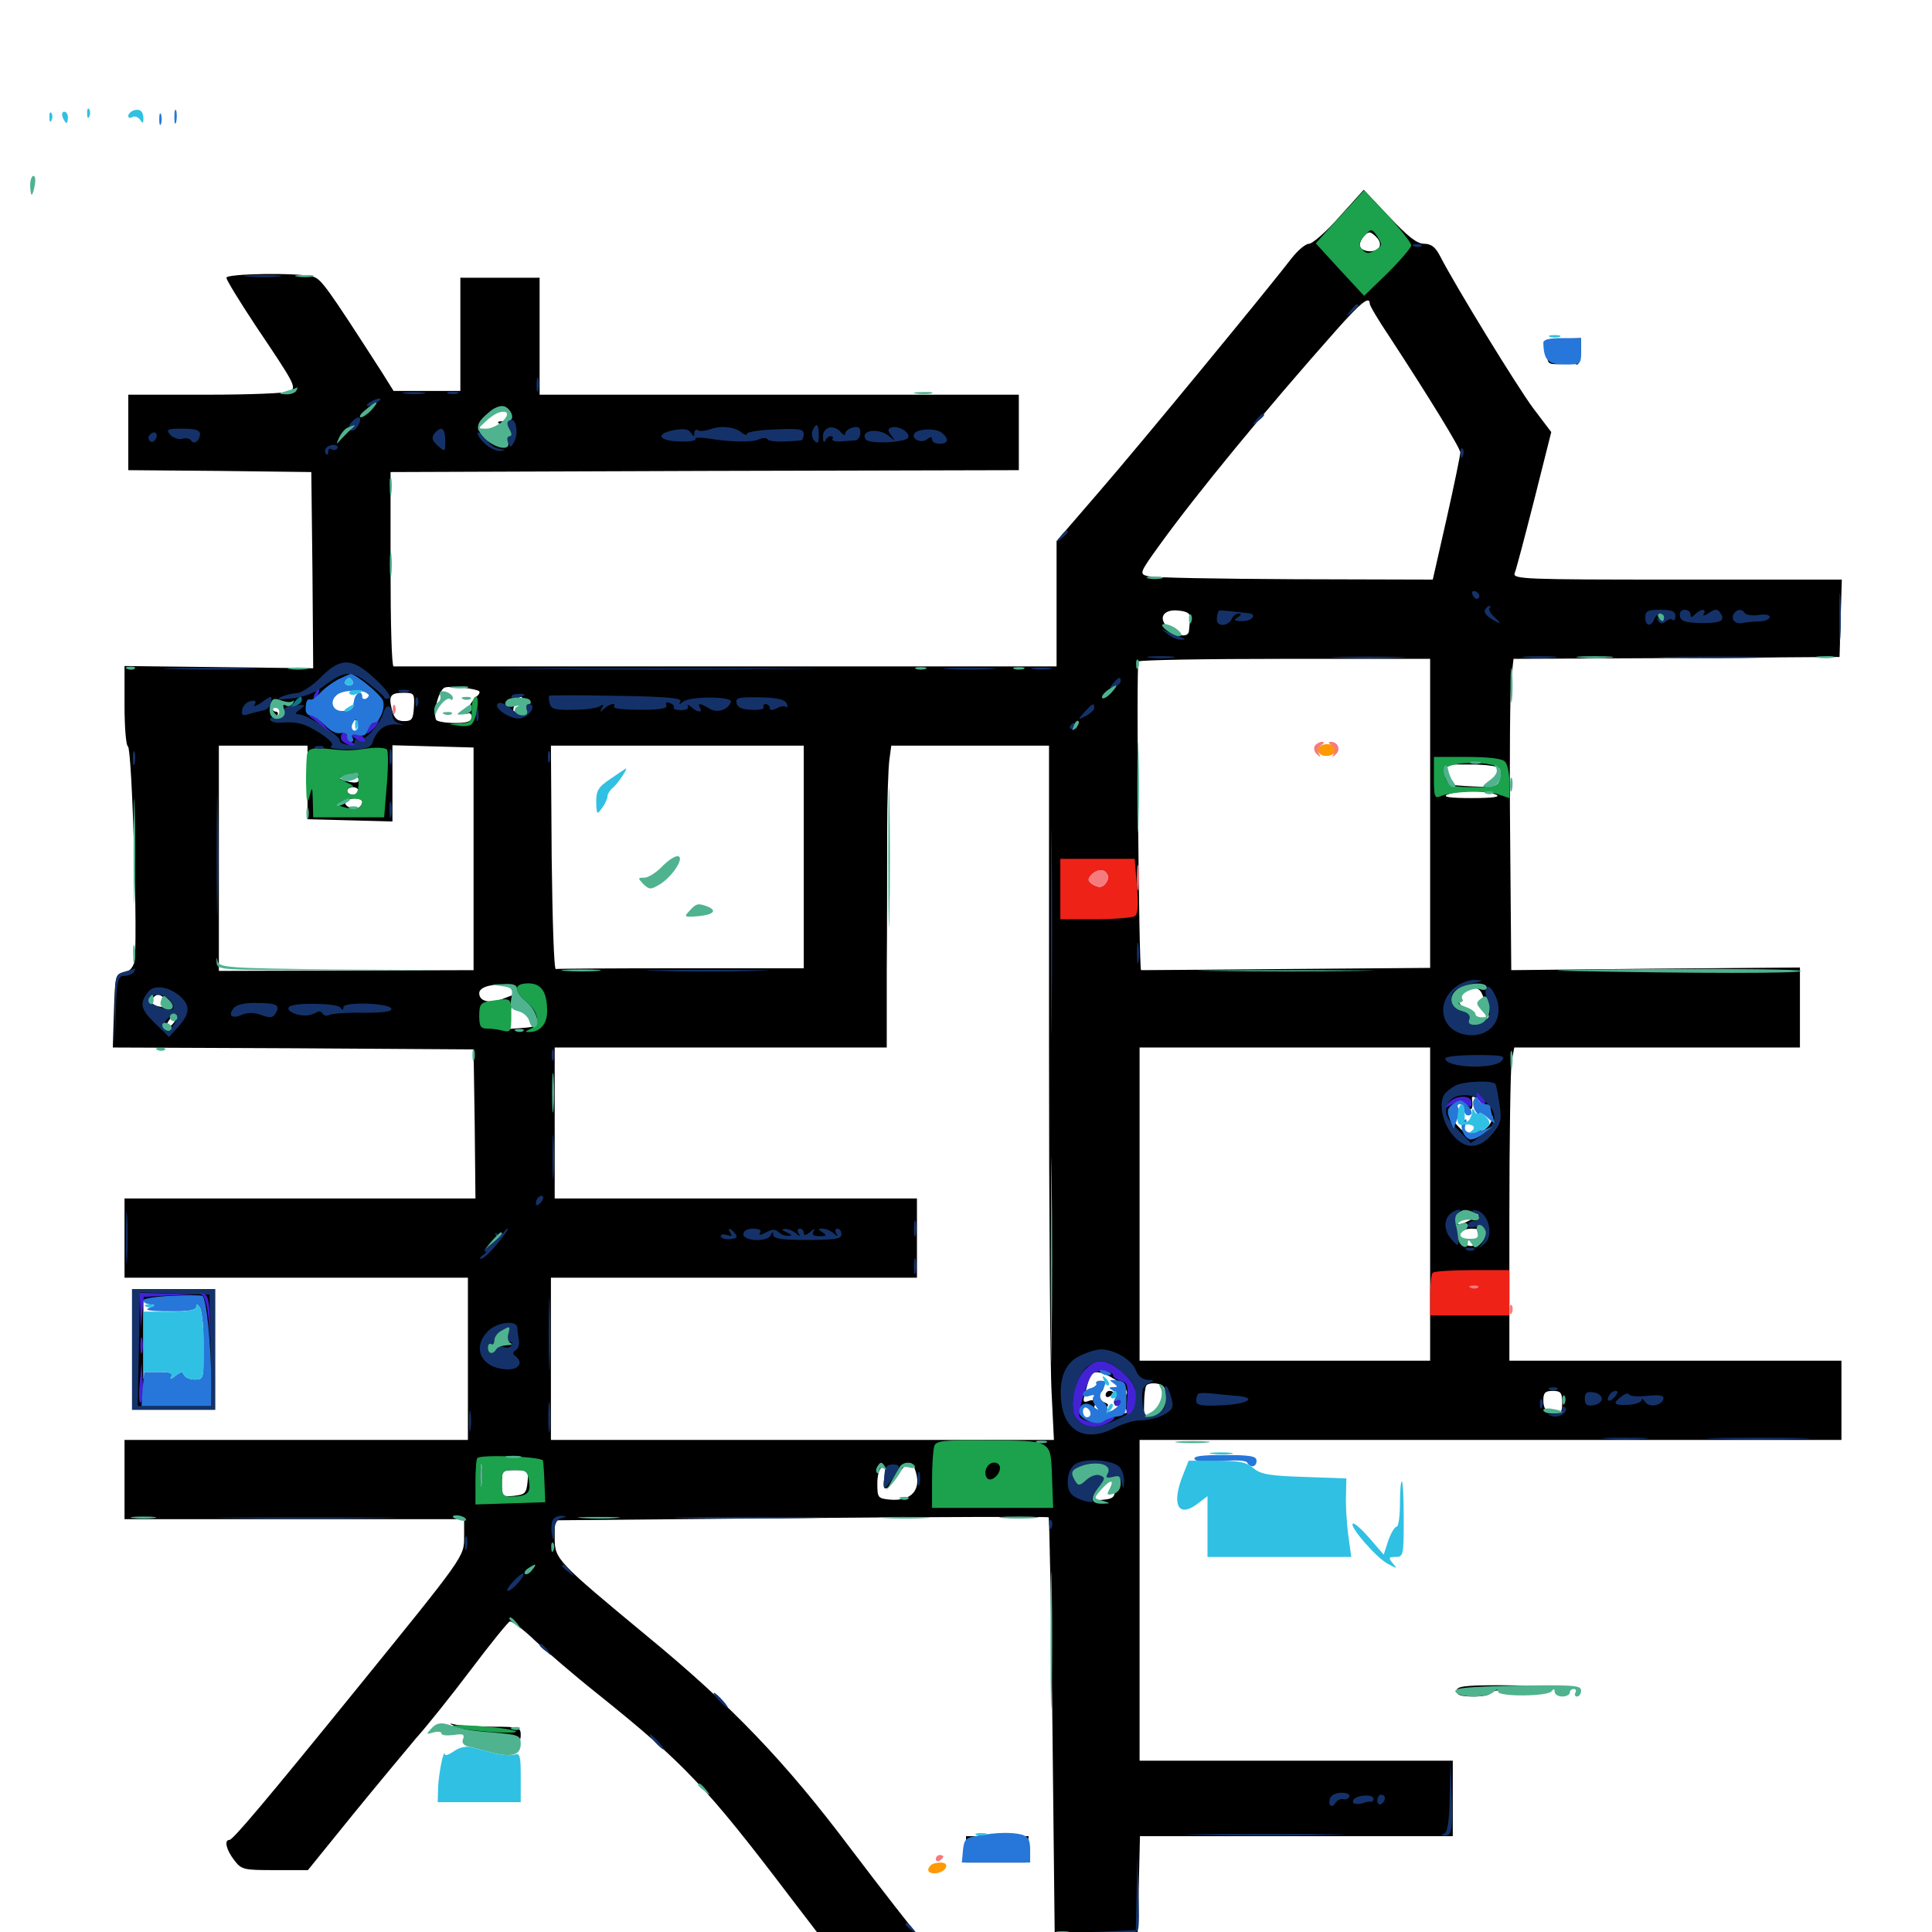 <svg xmlns="http://www.w3.org/2000/svg" viewBox="0 -1000 1000 1000">
	<path fill="#000000" d="M693.359 -887.891C686.523 -880.078 679.297 -873.828 677.539 -873.828C675.781 -873.828 671.875 -870.508 668.75 -866.602C657.422 -851.758 590.625 -770.508 568.945 -745.508L546.875 -719.922V-687.5V-655.078H375.977H203.711C202.734 -655.078 202.148 -677.734 202.148 -705.469V-755.664L364.844 -756.25L527.344 -756.641V-776.172V-795.703H403.32H279.297V-825.977V-856.25H258.789H238.281V-826.953V-797.656H221.094H203.711L197.852 -807.031C168.945 -851.953 166.211 -855.664 161.914 -856.836C154.102 -858.984 117.188 -858.398 117.188 -856.25C117.188 -855.078 124.023 -843.945 132.422 -831.25C152.539 -801.367 153.516 -799.609 150.195 -797.461C148.633 -796.484 129.297 -795.703 107.031 -795.703H66.406V-776.172V-756.641L113.867 -756.25L161.133 -755.664L161.719 -704.883L162.109 -654.102L113.281 -654.688L64.453 -655.273V-634.766C64.453 -623.633 65.234 -614.062 66.211 -613.672C68.359 -612.891 71.484 -509.57 69.531 -502.148C68.75 -499.023 66.797 -496.875 63.867 -496.484C59.766 -495.898 59.57 -494.922 58.984 -476.953L58.398 -457.812L151.758 -457.422L245.117 -456.836L245.703 -418.359L246.094 -379.688H155.273H64.453V-359.18V-338.672H153.32H242.188V-296.68V-254.688H153.32H64.453V-234.18V-213.672H152.344H240.234V-204.688C240.234 -194.141 240.82 -195.117 183.789 -124.805C136.719 -66.797 120.508 -47.656 118.75 -47.656C115.82 -47.656 117.188 -42.383 121.289 -37.109C125 -32.227 126.172 -32.031 142.383 -32.031H159.375L182.617 -60.742C195.508 -76.562 210.352 -94.336 215.43 -100.391C220.703 -106.25 233.398 -122.07 243.555 -135.547C253.711 -149.023 262.891 -160.352 263.867 -160.742C265.039 -160.938 270.898 -156.641 276.953 -150.781C283.008 -145.117 297.266 -132.812 308.594 -123.828C354.102 -87.305 365.234 -75.781 409.961 -16.797L434.18 14.844H460.352H486.719L477.539 4.688C472.656 -0.977 455.664 -22.852 439.844 -43.75C406.641 -87.891 378.906 -116.992 334.961 -153.125C288.281 -191.797 287.109 -192.969 287.109 -203.906V-213.086L414.453 -214.258C484.57 -214.844 542.188 -215.039 542.773 -214.648C543.164 -214.062 544.141 -165.625 544.727 -106.836L545.898 0.195H567.383H588.867L589.453 -24.609L590.039 -49.609H670.898H751.953V-69.141V-88.672H670.898H589.844V-171.68V-254.688H771.484H953.125V-275.195V-295.703H867.188H781.25V-369.531C781.25 -409.961 781.836 -446.484 782.422 -450.586L783.789 -457.812H857.617H931.641V-478.516V-499.219L857.031 -498.633L782.227 -497.852L781.641 -568.164C781.25 -606.836 781.641 -643.164 782.227 -648.633L783.398 -658.984L867.773 -659.375L952.148 -659.961L952.734 -680.078L953.32 -700H867.969C789.453 -700 782.812 -700.195 783.984 -703.32C784.766 -705.078 789.258 -722.266 794.141 -741.406L802.93 -776.367L793.75 -788.477C785.547 -799.414 753.32 -851.953 745.312 -867.578C742.969 -872.07 740.82 -873.828 737.109 -873.828C733.398 -873.828 728.711 -877.539 718.945 -887.891L705.859 -901.758ZM712.891 -876.758C715.82 -873.242 713.867 -869.922 708.984 -869.922C707.031 -869.922 704.688 -870.898 704.102 -871.875C702.734 -874.023 706.445 -879.688 708.984 -879.688C709.766 -879.688 711.523 -878.32 712.891 -876.758ZM708.984 -842.773C708.984 -841.797 713.477 -834.18 719.141 -825.781C739.844 -794.141 755.859 -767.969 755.859 -765.82C755.859 -764.453 752.734 -749.219 748.828 -731.836L741.602 -700L670.117 -700.195C630.859 -700.391 596.484 -700.977 594.141 -701.758C589.648 -702.93 589.648 -703.32 600.391 -718.164C619.141 -744.141 654.883 -787.695 691.992 -829.492C704.492 -843.555 708.984 -847.07 708.984 -842.773ZM263.672 -784.961C263.672 -783.398 262.109 -782.031 260.352 -782.031C257.031 -781.836 257.031 -781.641 259.961 -779.492C262.695 -777.344 262.891 -776.562 260.742 -773.438C259.18 -771.484 257.031 -770.508 255.859 -771.289C254.297 -772.266 254.492 -773.438 256.25 -775.586C258.398 -778.32 258.203 -778.516 254.492 -777.344C246.875 -775 245.117 -778.125 250.977 -783.203C257.227 -788.477 263.672 -789.453 263.672 -784.961ZM616.016 -680.078C615.82 -678.125 615.625 -675.195 615.43 -673.633C615.234 -669.727 609.57 -670.508 604.688 -675C599.219 -679.883 601.953 -684.766 609.766 -683.984C614.453 -683.594 616.211 -682.422 616.016 -680.078ZM740.234 -578.906V-499.023L665.625 -498.438C624.414 -498.047 590.625 -497.852 590.625 -497.852C589.453 -497.852 588.086 -656.641 589.258 -657.617C589.844 -658.398 624.219 -658.984 665.43 -658.984H740.234ZM185.156 -646.875C184.57 -645.508 185.938 -643.555 188.086 -642.383C190.234 -641.406 192.383 -639.258 192.969 -637.695C193.555 -635.938 192.969 -635.547 191.211 -636.523C189.648 -637.5 189.062 -637.305 190.039 -636.328C191.016 -635.352 192.773 -634.57 193.945 -634.57C194.922 -634.57 196.289 -633.594 196.68 -632.422C197.656 -629.297 189.648 -627.539 187.109 -630.469C185.938 -631.641 182.031 -632.422 178.711 -632.031C168.164 -630.859 167.383 -639.453 177.344 -643.164C180.273 -644.141 181.445 -645.117 180.273 -645.117C175.977 -645.508 177.539 -649.219 181.836 -649.219C184.18 -649.219 185.547 -648.242 185.156 -646.875ZM248.047 -642.188C248.438 -641.602 248.047 -640.625 247.07 -639.844C244.336 -637.891 239.453 -629.102 241.992 -630.664C243.164 -631.25 244.141 -630.469 244.141 -628.906C244.141 -626.562 241.992 -625.781 235.547 -625.781C230.664 -625.781 226.367 -626.562 225.781 -627.344C223.828 -630.664 227.148 -643.164 230.273 -644.141C233.594 -645.117 246.484 -643.555 248.047 -642.188ZM576.172 -642.578C576.172 -644.141 572.461 -643.359 571.289 -641.406C570.703 -640.234 571.484 -640.039 573.047 -640.625C574.805 -641.211 576.172 -642.188 576.172 -642.578ZM214.258 -634.18C213.867 -627.734 213.281 -626.758 209.18 -626.758C205.469 -626.758 204.102 -628.125 202.93 -632.422C200.977 -639.844 201.953 -641.406 208.984 -641.406C214.258 -641.406 214.648 -641.016 214.258 -634.18ZM270.703 -636.133C270.312 -634.375 269.141 -632.422 267.969 -632.031C265.234 -631.25 265.039 -632.031 266.797 -636.328C268.359 -640.43 271.289 -640.234 270.703 -636.133ZM145.898 -633.789C148.242 -630.078 147.461 -627.734 144.141 -627.734C143.164 -627.734 142.969 -628.711 143.555 -629.688C144.141 -630.859 143.75 -631.641 142.773 -631.641C141.602 -631.641 140.625 -633.008 140.625 -634.57C140.625 -638.672 143.164 -638.281 145.898 -633.789ZM178.711 -627.734C179.297 -626.758 181.055 -626.367 182.617 -627.148C184.766 -627.734 185.547 -626.758 185.547 -623.633C185.547 -620.117 184.961 -619.727 183.203 -621.484C181.836 -622.852 179.297 -623.828 177.344 -623.828C175.391 -623.828 173.828 -624.609 173.828 -625.586C173.828 -626.562 172.266 -627.93 170.508 -628.32C168.164 -628.906 168.945 -629.297 172.266 -629.492C175.195 -629.492 177.93 -628.906 178.711 -627.734ZM159.18 -595.117V-575.977L181.25 -575.391L203.125 -574.805V-594.531V-614.258L224.219 -613.672L245.117 -613.086V-555.469V-497.852L179.297 -497.656L113.281 -497.461V-555.664V-614.062H136.328H159.18ZM416.016 -556.445V-498.828H352.539C317.578 -498.828 288.477 -498.633 287.695 -498.438C286.719 -498.047 285.938 -524.023 285.547 -556.055L285.156 -614.062H350.586H416.016ZM542.969 -458.203C542.969 -372.266 543.555 -291.406 544.336 -278.516L545.508 -254.688H415.43H285.156V-296.68V-338.672H379.883H474.609V-359.18V-379.688H380.859H287.109V-418.75V-457.812H373.047H458.984V-497.461C459.18 -519.141 459.18 -550.977 459.18 -568.164C459.18 -585.352 459.766 -602.734 460.352 -606.836L461.328 -614.062H502.148H542.969ZM776.367 -602.344C776.953 -601.172 776.953 -598.633 776.367 -596.289C775.195 -592.773 773.633 -592.383 762.109 -592.969C749.414 -593.555 749.023 -593.75 748.438 -599.023L747.852 -604.297H761.523C768.945 -604.297 775.781 -603.32 776.367 -602.344ZM185.156 -595.312C184.375 -594.727 181.836 -594.922 179.297 -595.703C175 -597.07 175 -597.07 178.711 -598.438C182.617 -600 187.305 -597.656 185.156 -595.312ZM185.547 -590.625C185.547 -589.648 184.18 -588.672 182.617 -588.672C181.055 -588.672 179.688 -589.648 179.688 -590.625C179.688 -591.797 181.055 -592.578 182.617 -592.578C184.18 -592.578 185.547 -591.797 185.547 -590.625ZM774.414 -588.672C776.953 -587.5 772.656 -586.914 761.719 -586.914C750.781 -586.914 746.484 -587.5 749.023 -588.672C751.172 -589.648 756.836 -590.43 761.719 -590.43C766.602 -590.43 772.266 -589.648 774.414 -588.672ZM187.5 -584.961C187.5 -583.789 186.719 -582.617 185.742 -582.031C183.203 -580.469 177.539 -582.812 178.906 -584.961C180.273 -587.305 187.5 -587.305 187.5 -584.961ZM574.219 -544.336C574.219 -540.234 568.555 -538.867 565.234 -542.188C562.5 -544.727 562.5 -545.508 565.43 -548.438C567.969 -550.977 569.336 -551.172 571.484 -549.414C573.047 -548.242 574.219 -545.898 574.219 -544.336ZM266.797 -486.133C267.188 -483.984 268.164 -482.031 269.141 -481.641C273.242 -480.273 277.148 -476.172 277.734 -472.461C278.125 -469.141 277.148 -468.359 270.703 -467.969L263.086 -467.383L264.258 -476.172L265.43 -484.961L259.766 -482.812C252.93 -480.469 248.047 -481.836 248.047 -485.938C248.047 -488.867 253.711 -490.82 261.523 -490.234C264.648 -490.039 266.406 -488.672 266.797 -486.133ZM766.992 -485.742C767.773 -483.789 769.141 -481.445 770.312 -480.664C771.875 -479.492 771.68 -478.711 769.727 -477.93C767.773 -477.148 767.773 -476.562 769.531 -475.391C770.898 -474.609 771.094 -473.438 770.117 -472.852C766.992 -470.898 754.883 -478.516 754.883 -482.422C754.688 -488.672 764.844 -491.406 766.992 -485.742ZM85.547 -482.812C89.258 -479.102 88.281 -477.734 83.008 -478.906C78.125 -479.688 76.953 -481.445 79.492 -483.789C81.25 -485.742 82.812 -485.547 85.547 -482.812ZM89.844 -470.508C88.477 -468.75 86.914 -467.969 86.328 -468.555C85.742 -468.945 86.523 -470.703 87.891 -472.461C89.258 -474.219 90.82 -475 91.406 -474.414C91.992 -474.023 91.211 -472.266 89.844 -470.508ZM740.234 -376.758V-295.703H665.039H589.844V-376.758V-457.812H665.039H740.234ZM767.383 -429.102C769.531 -427.344 770.898 -425.195 770.312 -424.219C769.727 -423.438 770.312 -422.656 771.484 -422.656C773.047 -422.656 773.047 -421.484 771.484 -418.75C770.312 -416.602 768.164 -414.844 766.602 -414.844C765.234 -414.844 763.672 -413.672 763.086 -412.5C762.5 -410.742 760.156 -411.914 756.055 -415.625C752.148 -419.531 750.781 -421.875 752.148 -422.852C753.32 -423.633 753.906 -425 753.125 -426.172C750.977 -429.688 755.469 -430.664 758.594 -427.344C761.523 -424.414 762.695 -425.781 761.914 -431.055C761.523 -433.203 763.281 -432.617 767.383 -429.102ZM761.719 -368.945C755.469 -365.43 753.906 -365.43 753.906 -368.945C753.906 -370.898 755.859 -371.875 760.352 -371.875L766.602 -371.68ZM766.797 -361.133C766.016 -355.664 762.5 -353.711 758.008 -356.055C752.539 -358.984 754.883 -364.062 761.719 -364.062C765.625 -364.062 767.188 -363.086 766.797 -361.133ZM765.039 -333.594C765.82 -334.18 764.648 -334.766 762.5 -334.57C760.352 -334.57 759.766 -333.984 761.328 -333.398C762.695 -332.812 764.453 -333.008 765.039 -333.594ZM261.719 -308.594C261.719 -308.984 260.352 -309.375 258.789 -309.375C257.227 -309.375 255.859 -308.594 255.859 -307.422C255.859 -306.445 257.227 -306.055 258.789 -306.641C260.352 -307.422 261.719 -308.203 261.719 -308.594ZM577.539 -285.742C583.984 -281.641 585.352 -277.148 580.078 -277.148C578.711 -277.148 577.148 -275.977 576.758 -274.805C576.172 -273.438 577.148 -272.266 578.906 -272.266C580.469 -272.266 582.422 -271.289 583.203 -270.117C583.984 -268.75 582.812 -268.164 579.883 -268.555C577.344 -268.945 574.023 -268.555 572.852 -267.773C569.727 -265.82 566.406 -267.773 566.406 -271.484C566.406 -273.047 567.383 -273.828 568.359 -273.242C569.531 -272.461 569.727 -270.898 568.945 -269.727C568.164 -268.359 569.141 -268.75 571.094 -270.117C574.414 -272.852 574.414 -273.047 570.508 -274.609C568.164 -275.391 565.039 -275.586 563.281 -274.805C560.742 -273.828 560.352 -274.609 561.523 -278.32C562.109 -280.859 563.281 -284.57 563.672 -286.523C565.039 -291.016 569.336 -290.82 577.539 -285.742ZM602.539 -281.836C604.883 -278.125 601.758 -271.094 596.875 -268.75C591.992 -266.602 591.992 -266.797 592.188 -273.828C592.188 -277.734 592.773 -281.641 593.164 -282.617C594.336 -284.766 601.172 -284.375 602.539 -281.836ZM808.594 -274.023C808.594 -269.336 808.008 -268.164 805.469 -269.141C803.711 -269.727 801.562 -270.312 800.586 -270.312C799.609 -270.312 798.828 -272.461 798.828 -275.195C798.828 -279.102 799.805 -280.078 803.711 -280.078C807.812 -280.078 808.594 -279.102 808.594 -274.023ZM565.234 -269.141C566.016 -267.383 566.016 -265.43 565.43 -264.844C564.062 -263.281 558.594 -268.555 559.766 -270.508C561.328 -273.242 563.867 -272.656 565.234 -269.141ZM249.414 -231.836C249.023 -228.711 248.633 -230.859 248.633 -236.133C248.633 -241.602 249.023 -243.945 249.414 -241.602C249.805 -239.062 249.805 -234.766 249.414 -231.836ZM473.438 -239.844C477.539 -229.297 472.07 -222.656 460.352 -223.828C454.492 -224.414 454.102 -224.805 454.102 -232.031C454.102 -236.328 455.078 -240.039 456.445 -240.43C458.203 -241.016 458.594 -239.648 457.812 -235.352C456.25 -227.344 458.984 -227.734 464.453 -236.133C469.141 -243.555 471.68 -244.531 473.438 -239.844ZM571.094 -239.258C571.68 -238.281 569.336 -237.109 565.82 -236.523C558.789 -235.547 557.617 -235.938 559.57 -238.867C561.133 -241.406 569.727 -241.797 571.094 -239.258ZM273.047 -232.812C272.461 -227.148 271.68 -226.367 266.211 -225.781C259.961 -225.195 259.766 -225.391 259.766 -232.031C259.766 -238.867 259.961 -239.062 266.797 -239.062C273.438 -239.062 273.633 -238.867 273.047 -232.812ZM577.148 -229.102C577.148 -225.391 575.977 -224.219 571.875 -223.828C565.43 -223.047 565.234 -224.023 569.922 -230.273C574.023 -235.938 577.148 -235.547 577.148 -229.102ZM343.555 -549.609C340.82 -546.875 337.695 -543.555 336.914 -542.188C334.766 -538.281 341.797 -542.188 346.484 -547.266C351.758 -553.32 349.414 -555.273 343.555 -549.609ZM360.938 -526.758C359.375 -527.344 359.961 -527.93 362.109 -527.93C364.258 -528.125 365.43 -527.539 364.648 -526.953C364.062 -526.367 362.305 -526.172 360.938 -526.758ZM567.773 -283.203C563.672 -280.078 563.477 -278.125 567.188 -278.125C568.75 -278.125 570.508 -279.492 571.094 -281.25C572.852 -285.742 571.875 -286.133 567.773 -283.203ZM572.266 -277.93C572.266 -276.953 573.242 -276.562 574.219 -277.148C575.391 -277.734 576.172 -278.711 576.172 -279.297C576.172 -279.688 575.391 -280.078 574.219 -280.078C573.242 -280.078 572.266 -279.102 572.266 -277.93ZM806.055 -823.633C814.258 -822.852 818.555 -818.164 815.43 -813.281C814.844 -812.305 815.234 -811.328 816.211 -811.328C817.383 -811.328 818.359 -814.453 818.359 -818.164V-825L808.203 -824.609C798.438 -824.414 798.242 -824.219 806.055 -823.633ZM800.977 -816.797C800.781 -811.914 801.367 -811.328 807.227 -811.523C812.891 -811.914 812.891 -811.914 808.203 -812.695C804.688 -813.281 802.734 -815.039 802.148 -817.773C801.367 -821.289 801.172 -821.094 800.977 -816.797ZM68.359 -301.562V-270.312H89.844H111.328V-301.562V-332.812H89.844H68.359ZM105.469 -305.469V-283.984H100.195C97.07 -283.984 90.039 -284.57 84.57 -285.156L74.219 -286.523V-306.641V-326.953H89.844H105.469ZM621.094 -245.703C618.359 -246.094 623.438 -246.484 632.422 -246.68C641.211 -246.68 648.438 -246.289 648.438 -245.508C648.438 -244.141 632.617 -244.141 621.094 -245.703ZM753.906 -124.805C753.906 -122.656 756.25 -121.875 762.695 -121.875C767.578 -121.875 771.484 -122.656 771.484 -123.828C771.484 -124.805 777.344 -125.586 784.375 -125.586C791.406 -125.391 797.656 -125.977 798.242 -126.562C799.023 -127.148 789.258 -127.734 776.758 -127.734C757.812 -127.734 753.906 -127.148 753.906 -124.805ZM235.352 -106.641C241.602 -103.711 252.344 -100.781 261.328 -99.414C268.75 -98.242 269.531 -98.438 269.531 -102.148C269.531 -105.859 268.359 -106.25 255.469 -106.25C247.656 -106.25 239.062 -106.836 236.328 -107.227C232.227 -108.203 232.031 -108.008 235.352 -106.641ZM500 -42.773V-35.938H515.43H530.859L531.641 -42.773L532.422 -49.609H516.211H500ZM488.477 33.594C488.477 35.742 489.062 36.328 489.648 34.766C490.234 33.398 490.039 31.641 489.453 31.055C488.867 30.273 488.281 31.445 488.477 33.594Z"/>
	<path fill="#ff9906" d="M683.398 -613.867C681.25 -612.695 681.25 -611.719 683.008 -609.961C685.352 -607.617 691.406 -608.789 691.406 -611.914C691.406 -614.648 686.523 -615.82 683.398 -613.867ZM481.836 -34.57C479.102 -32.031 480.664 -29.883 484.766 -30.469C490.039 -31.25 491.797 -35.938 486.914 -35.938C484.766 -35.938 482.422 -35.352 481.836 -34.57Z"/>
	<path fill="#ef2218" d="M548.828 -539.844V-524.219H566.992C576.758 -524.219 585.938 -525 587.305 -525.781C589.062 -526.758 589.258 -531.445 588.477 -541.406L587.305 -555.469H568.164H548.828ZM573.242 -547.656C574.023 -546.484 573.438 -544.336 572.266 -542.773C570.508 -540.625 568.945 -540.43 566.016 -541.992C563.086 -543.555 562.695 -544.531 564.648 -546.875C567.383 -550 571.484 -550.391 573.242 -547.656ZM741.602 -341.211C740.82 -340.625 740.234 -335.352 740.234 -329.492V-319.141H760.742H781.25V-330.859V-342.578H762.109C751.562 -342.578 742.188 -341.992 741.602 -341.211ZM765.039 -333.594C765.82 -334.18 764.648 -334.766 762.5 -334.57C760.352 -334.57 759.766 -333.984 761.328 -333.398C762.695 -332.812 764.453 -333.008 765.039 -333.594Z"/>
	<path fill="#1ca14c" d="M698.242 -892.969C693.945 -888.281 688.281 -882.227 685.742 -879.297L681.055 -874.023L693.555 -860.352L706.055 -846.875L718.359 -858.789C725 -865.43 730.469 -871.875 730.469 -873.047C730.469 -874.219 725 -881.25 718.359 -888.477L706.055 -901.562ZM714.844 -873.438C714.844 -872.656 713.086 -871.094 711.133 -870.117C708.398 -868.555 706.836 -868.75 705.078 -870.898C703.125 -873.438 703.32 -874.609 706.25 -877.93C709.57 -881.641 709.961 -881.641 712.305 -878.516C713.672 -876.562 714.844 -874.414 714.844 -873.438ZM244.141 -632.617C244.141 -626.172 243.75 -625.781 237.891 -625.586C231.641 -625.195 231.445 -625.195 237.109 -624.414C240.234 -623.828 243.359 -624.219 244.141 -625.195C246.875 -627.93 248.438 -639.453 246.289 -639.453C245.117 -639.453 244.141 -636.328 244.141 -632.617ZM159.18 -610.547C158.594 -609.18 158.398 -601.953 158.398 -594.922C158.594 -584.766 158.984 -583.203 160.156 -587.695C161.523 -593.164 161.719 -592.969 161.914 -585.352L162.109 -576.953H180.469H198.828L200.195 -593.555C200.977 -602.539 200.977 -610.742 200.391 -611.914C199.805 -612.891 195.508 -613.281 190.82 -612.695C181.25 -611.328 179.688 -611.328 168.555 -612.5C162.695 -613.086 159.961 -612.5 159.18 -610.547ZM185.547 -594.531C185.547 -590.625 184.57 -588.672 182.617 -588.672C179.102 -588.672 178.711 -592.578 182.227 -592.773C183.398 -592.773 182.422 -593.75 179.688 -594.922C175 -596.875 175 -596.875 178.711 -598.438C184.961 -601.172 185.547 -600.781 185.547 -594.531ZM187.5 -584.961C187.5 -581.836 183.984 -580.664 178.711 -582.031C174.805 -583.008 174.219 -583.789 176.172 -584.961C179.688 -587.305 187.5 -587.109 187.5 -584.961ZM742.188 -597.266C742.188 -587.5 742.578 -586.523 745.703 -587.891C751.367 -590.43 769.336 -591.016 775.391 -588.867L781.25 -586.914V-595.312C781.25 -599.805 780.273 -604.492 778.906 -605.859C777.344 -607.422 770.117 -608.203 759.375 -608.203H742.188ZM775.977 -602.344C776.953 -601.562 777.148 -599.023 776.367 -596.68C775.195 -592.969 773.633 -592.578 762.305 -592.578C749.609 -592.578 747.852 -593.75 747.852 -601.367C747.852 -605.664 771.68 -606.641 775.977 -602.344ZM267.578 -488.281C267.578 -486.719 269.531 -483.789 272.07 -481.836C278.711 -476.562 280.078 -469.727 274.805 -467.578C272.461 -466.602 271.68 -465.82 273.047 -465.82C279.297 -465.43 283.203 -469.727 283.203 -476.562C283.203 -486.523 280.273 -491.016 273.438 -491.016C269.727 -491.016 267.578 -490.039 267.578 -488.281ZM253.516 -481.836C248.828 -481.055 248.047 -480.078 248.047 -474.219C248.047 -468.555 248.828 -467.578 252.539 -467.578C254.883 -467.578 258.594 -466.992 260.742 -466.406C264.258 -465.625 264.648 -466.406 264.648 -474.219C264.648 -483.789 264.844 -483.594 253.516 -481.836ZM483.594 -251.562C483.008 -249.805 482.422 -241.992 482.422 -233.984V-219.531H513.672H545.117L544.531 -235.547C543.75 -254.883 545.117 -254.297 509.57 -254.492C488.672 -254.688 484.57 -254.297 483.594 -251.562ZM517.578 -240.234C517.578 -236.328 512.5 -232.422 510.742 -235.156C508.789 -238.281 511.133 -242.969 514.648 -242.969C516.211 -242.969 517.578 -241.797 517.578 -240.234ZM247.07 -245.312C246.484 -244.727 246.094 -239.062 246.094 -232.812V-221.289L264.258 -221.875L282.227 -222.461L281.836 -232.227C281.641 -237.695 281.25 -242.969 281.055 -243.945C280.664 -246.094 249.023 -247.266 247.07 -245.312ZM249.414 -231.836C249.023 -228.711 248.633 -230.859 248.633 -236.133C248.633 -241.602 249.023 -243.945 249.414 -241.602C249.805 -239.062 249.805 -234.766 249.414 -231.836ZM273.828 -233.203C274.805 -227.148 272.852 -225.391 264.453 -225.391C260.352 -225.391 259.766 -226.367 259.766 -232.227C259.766 -238.672 260.156 -239.062 266.406 -239.062C272.266 -239.062 273.047 -238.477 273.828 -233.203ZM234.57 -106.25C236.133 -105.469 244.727 -104.297 253.906 -103.516C263.672 -102.93 268.945 -103.125 266.602 -104.102C261.719 -106.055 230.859 -108.203 234.57 -106.25Z"/>
	<path fill="#143269" d="M732.031 -872.461C730.469 -873.047 731.055 -873.633 733.203 -873.633C735.352 -873.828 736.523 -873.242 735.742 -872.656C735.156 -872.07 733.398 -871.875 732.031 -872.461ZM128.516 -856.836C123.828 -857.227 127.148 -857.617 135.742 -857.617C144.336 -857.617 148.047 -857.227 144.141 -856.836C140.039 -856.445 133.008 -856.445 128.516 -856.836ZM699.023 -839.258C696.484 -836.133 696.68 -835.938 699.805 -838.477C701.562 -839.844 703.125 -841.406 703.125 -841.797C703.125 -843.359 701.562 -842.383 699.023 -839.258ZM277.734 -800.586C277.734 -797.461 278.125 -796.289 278.711 -798.242C279.102 -800 279.102 -802.734 278.711 -804.102C278.125 -805.273 277.734 -803.906 277.734 -800.586ZM209.57 -796.289C206.445 -796.68 208.594 -797.07 213.867 -797.07C219.336 -797.07 221.68 -796.68 219.336 -796.289C216.797 -795.898 212.5 -795.898 209.57 -796.289ZM232.031 -796.289C230.664 -796.875 231.641 -797.266 234.375 -797.266C237.109 -797.266 238.086 -796.875 236.914 -796.289C235.547 -795.898 233.203 -795.898 232.031 -796.289ZM191.406 -791.797C189.844 -790.82 189.453 -789.844 190.43 -789.844C191.602 -789.844 193.75 -790.82 195.312 -791.797C196.875 -792.773 197.461 -793.75 196.289 -793.75C195.312 -793.75 192.969 -792.773 191.406 -791.797ZM650.195 -782.617C647.656 -779.492 647.852 -779.297 650.977 -781.836C652.734 -783.203 654.297 -784.766 654.297 -785.156C654.297 -786.719 652.734 -785.742 650.195 -782.617ZM181.836 -781.25C180.273 -779.492 180.273 -778.125 181.445 -777.344C182.617 -776.562 184.375 -777.93 185.547 -780.078C187.891 -784.57 185.156 -785.352 181.836 -781.25ZM264.258 -782.617C262.5 -782.031 262.305 -780.664 263.672 -777.93C265.039 -775.586 265.039 -774.219 263.867 -774.219C262.695 -774.219 262.305 -772.852 263.086 -771.094C264.062 -768.164 264.453 -768.164 266.016 -771.094C268.555 -775.586 267.188 -783.594 264.258 -782.617ZM367.383 -777.734C364.844 -776.953 362.109 -776.562 361.133 -777.344C360.156 -777.93 359.375 -777.148 359.375 -775.781C359.375 -773.828 358.984 -773.828 357.617 -775.977C356.445 -777.93 353.906 -778.32 348.633 -777.344C338.867 -775.391 341.016 -771.68 351.953 -771.484C356.836 -771.289 360.547 -771.875 359.961 -772.852C359.57 -773.633 362.5 -773.633 366.602 -773.047C378.711 -771.094 389.453 -770.898 392.969 -772.656C394.727 -773.438 396.68 -773.438 397.266 -772.656C398.047 -771.289 404.883 -771.094 414.648 -772.07C415.43 -772.266 416.016 -773.633 416.016 -775.391C416.016 -777.93 413.672 -778.32 401.367 -777.734C393.359 -777.539 386.719 -776.367 386.719 -775.586C386.719 -774.609 385.352 -774.805 383.789 -776.172C380.273 -779.102 373.047 -779.883 367.383 -777.734ZM420.508 -776.953C419.922 -775.391 420.312 -773.047 421.68 -771.68C423.242 -770.117 423.828 -770.898 423.828 -774.805C423.828 -780.664 422.461 -781.641 420.508 -776.953ZM429.297 -778.711C427.148 -778.125 425.781 -776.172 425.977 -773.633C425.977 -771.289 426.562 -770.508 427.148 -771.875C427.539 -773.047 428.906 -774.219 429.883 -774.219C431.055 -774.219 431.445 -773.438 430.859 -772.656C430.469 -771.875 432.422 -771.289 435.156 -771.484C438.086 -771.68 441.602 -772.07 442.969 -772.07C444.141 -772.266 445.312 -774.023 445.312 -775.977C445.312 -778.711 444.336 -779.492 441.406 -778.711C439.258 -778.125 437.5 -776.758 437.5 -775.586C437.5 -774.414 436.328 -774.805 435.156 -776.367C433.789 -778.125 431.055 -779.102 429.297 -778.711ZM461.328 -778.711C459.375 -777.93 459.375 -777.148 461.328 -774.609C463.672 -771.484 463.477 -771.484 459.961 -774.414C454.688 -778.711 445.117 -777.344 448.047 -772.656C449.609 -769.922 469.336 -770.898 470.117 -773.633C471.094 -776.367 464.844 -779.883 461.328 -778.711ZM88.086 -775C89.453 -773.438 92.188 -772.461 94.141 -772.852C96.094 -773.438 98.242 -773.047 98.828 -772.07C100.195 -769.531 103.516 -771.875 103.516 -775.391C103.516 -777.344 100.977 -778.125 94.531 -778.125C86.523 -778.125 85.742 -777.734 88.086 -775ZM224.805 -775.586C223.242 -773.438 223.633 -772.07 226.562 -769.336C230.469 -765.82 230.469 -766.016 230.469 -771.875C230.469 -778.516 228.516 -779.883 224.805 -775.586ZM473.242 -775.586C471.484 -772.656 477.148 -770.312 479.883 -772.656C481.641 -774.023 482.422 -774.023 482.422 -772.461C482.422 -771.289 484.18 -770.312 486.328 -770.312C490.82 -770.312 491.406 -772.852 487.5 -775.977C484.57 -778.516 474.805 -778.125 473.242 -775.586ZM77.148 -774.414C76.562 -773.438 76.953 -772.07 77.93 -771.484C78.906 -770.898 80.078 -771.68 80.859 -773.242C82.031 -776.367 79.102 -777.344 77.148 -774.414ZM250 -771.289C252.539 -768.555 256.445 -766.602 258.594 -766.602C262.305 -766.992 262.305 -766.992 258.203 -767.773C255.859 -768.164 252.93 -770.312 251.953 -772.461C250.781 -774.414 248.828 -776.172 247.656 -776.172C246.484 -776.172 247.461 -774.023 250 -771.289ZM168.75 -767.969C167.969 -766.992 168.164 -765.625 168.75 -765.039C169.336 -764.258 169.922 -764.844 169.922 -766.211C169.922 -767.578 170.703 -768.164 171.68 -767.383C172.656 -766.797 174.023 -766.992 174.609 -767.969C175.195 -768.945 174.219 -769.727 172.656 -769.727C171.094 -769.727 169.336 -768.945 168.75 -767.969ZM756.055 -765.234C756.055 -763.086 756.641 -762.5 757.227 -764.062C757.812 -765.43 757.617 -767.188 757.031 -767.773C756.445 -768.555 755.859 -767.383 756.055 -765.234ZM548.633 -722.07C546.094 -718.945 546.289 -718.75 549.414 -721.289C552.539 -723.828 553.516 -725.391 551.953 -725.391C551.562 -725.391 550 -723.828 548.633 -722.07ZM951.953 -680.469C951.953 -669.141 952.148 -664.648 952.539 -670.312C952.93 -675.781 952.93 -685.156 952.539 -690.82C952.148 -696.289 951.953 -691.797 951.953 -680.469ZM762.109 -692.383C762.5 -691.016 763.477 -690.039 764.258 -690.039C766.602 -690.234 766.016 -692.969 763.672 -693.945C762.305 -694.336 761.523 -693.555 762.109 -692.383ZM768.75 -684.57C767.578 -682.812 770.117 -680.273 775.391 -677.734C776.953 -676.953 776.367 -677.93 774.023 -680.078C771.68 -682.227 770.312 -684.375 770.898 -685.156C771.68 -685.742 771.68 -686.328 770.898 -686.328C770.312 -686.328 769.336 -685.547 768.75 -684.57ZM630.664 -683.789C629.102 -678.906 629.688 -676.562 632.812 -676.562C634.766 -676.562 636.719 -677.93 637.5 -679.492C638.086 -681.055 639.648 -682.422 641.016 -682.422C642.773 -682.422 642.578 -681.836 640.625 -680.469C638.281 -678.906 638.867 -678.516 643.164 -678.516C648.242 -678.516 650.977 -682.227 646.094 -682.617C644.727 -682.812 640.625 -683.203 637.305 -683.594C633.789 -683.984 630.859 -684.18 630.664 -683.789ZM851.562 -680.469C851.562 -675.977 854.492 -675.195 856.25 -679.492C857.422 -682.812 861.328 -683.398 861.328 -680.273C861.328 -679.297 860.352 -678.906 858.984 -679.688C857.617 -680.469 857.422 -680.273 858.203 -678.711C859.375 -677.148 860.547 -676.953 862.109 -678.32C863.477 -679.492 865.234 -679.883 865.82 -679.102C866.602 -678.516 867.188 -679.297 867.188 -681.055C867.188 -683.594 865.43 -684.375 859.375 -684.375C852.93 -684.375 851.562 -683.789 851.562 -680.469ZM869.531 -681.055C869.922 -678.516 872.461 -677.734 879.492 -677.539C890.43 -677.344 893.164 -678.516 890.625 -682.422C889.062 -684.961 888.086 -684.961 884.57 -682.812C882.422 -681.25 881.055 -681.055 881.836 -682.227C883.594 -685.156 880.273 -684.961 877.344 -682.031C875.586 -680.273 875 -680.273 875 -682.031C875 -683.398 873.633 -684.375 871.875 -684.375C870.117 -684.375 869.141 -683.008 869.531 -681.055ZM897.461 -682.422C895.703 -679.492 898.047 -676.758 901.953 -677.539C903.711 -677.93 907.617 -678.32 910.742 -678.32C913.672 -678.516 916.016 -679.492 916.016 -680.664C916.016 -681.836 913.477 -682.227 910.156 -681.641C907.031 -681.25 903.906 -681.641 903.125 -682.617C901.758 -684.961 899.023 -684.766 897.461 -682.422ZM604.297 -671.875C606.445 -670.117 609.57 -668.75 611.133 -668.945C613.867 -668.945 613.867 -669.141 611.328 -670.117C609.766 -670.703 606.641 -672.07 604.492 -673.047C600.586 -674.805 600.586 -674.805 604.297 -671.875ZM595.312 -659.57C591.797 -659.961 594.141 -660.352 600.586 -660.352C607.031 -660.352 609.961 -659.961 607.031 -659.57C604.102 -659.18 598.828 -659.18 595.312 -659.57ZM692.969 -659.57C683.984 -659.766 690.82 -660.156 708.008 -660.156C725.195 -660.156 732.422 -659.766 724.219 -659.57C716.016 -659.18 701.953 -659.18 692.969 -659.57ZM789.648 -659.57C785.547 -659.961 788.867 -660.352 796.875 -660.352C804.883 -660.352 808.203 -659.961 804.297 -659.57C800.195 -659.18 793.555 -659.18 789.648 -659.57ZM863.867 -659.57C850 -659.766 861.328 -660.156 888.672 -660.156C916.016 -660.156 927.344 -659.766 913.672 -659.57C899.805 -659.18 877.539 -659.18 863.867 -659.57ZM165.82 -649.219C161.523 -644.922 156.055 -641.406 153.711 -641.211C151.367 -641.211 147.656 -640.234 145.508 -639.258C142.773 -637.891 144.141 -637.695 150.977 -638.477C156.641 -639.062 162.695 -641.211 166.602 -644.141C178.125 -652.93 181.641 -653.32 190.43 -646.484C194.727 -643.164 198.633 -639.844 198.828 -639.062C199.219 -638.086 200.391 -638.086 201.562 -638.672C202.734 -639.453 199.414 -643.75 194.336 -648.438C182.227 -659.766 176.367 -659.961 165.82 -649.219ZM89.453 -653.711C78.32 -653.906 86.914 -654.297 108.398 -654.297C129.883 -654.297 138.867 -653.906 128.516 -653.711C118.164 -653.32 100.586 -653.32 89.453 -653.711ZM272.852 -653.711C236.133 -653.906 266.211 -654.102 339.844 -654.102C413.477 -654.102 443.555 -653.906 406.641 -653.711C369.922 -653.32 309.766 -653.32 272.852 -653.711ZM490.82 -653.711C484.57 -654.102 489.648 -654.297 501.953 -654.297C514.258 -654.297 519.336 -654.102 513.281 -653.711C507.031 -653.32 496.875 -653.32 490.82 -653.711ZM534.766 -653.711C532.227 -654.102 534.18 -654.492 539.062 -654.492C543.945 -654.492 545.898 -654.102 543.555 -653.711C541.016 -653.32 537.109 -653.32 534.766 -653.711ZM576.172 -646.289C574.023 -643.75 574.219 -643.555 576.953 -644.531C578.711 -645.117 580.078 -646.484 580.078 -647.461C580.078 -650 578.906 -649.609 576.172 -646.289ZM206.641 -641.992C205.273 -642.578 206.25 -642.969 208.984 -642.969C211.719 -642.969 212.695 -642.578 211.523 -641.992C210.156 -641.602 207.812 -641.602 206.641 -641.992ZM264.844 -639.062C264.258 -639.844 265.625 -640.82 267.773 -640.82C272.266 -641.211 272.656 -640.234 268.555 -638.867C266.992 -638.086 265.43 -638.281 264.844 -639.062ZM284.18 -639.844C283.984 -639.453 283.984 -637.695 284.57 -635.742C285.156 -633.008 287.5 -632.422 296.484 -632.617C302.539 -632.617 308.789 -633.398 310.352 -634.375C312.305 -635.742 312.695 -635.352 311.523 -633.398C310.352 -631.25 310.547 -631.055 312.695 -633.203C315.43 -635.742 319.141 -636.523 317.773 -634.18C317.188 -633.203 323.242 -632.617 331.25 -632.617C341.797 -632.617 345.508 -633.203 344.922 -634.961C344.336 -636.328 345.117 -636.914 346.68 -636.133C348.242 -635.547 349.219 -634.57 348.828 -633.789C348.242 -633.008 350 -632.422 352.539 -632.422C355.273 -632.422 356.641 -633.203 356.055 -634.57C355.469 -635.547 356.055 -635.352 357.617 -634.18C360.742 -631.25 364.062 -630.859 362.305 -633.594C360.742 -636.328 362.5 -636.133 367.188 -633.203C371.289 -630.664 376.953 -632.617 378.32 -636.719C379.297 -639.648 357.227 -639.648 353.711 -636.914C351.367 -635.156 351.172 -635.156 352.148 -636.914C353.32 -638.672 345.508 -639.453 319.141 -639.844C300.391 -640.234 284.57 -640.234 284.18 -639.844ZM134.961 -636.133C132.227 -634.375 130.859 -633.984 131.836 -635.352C132.812 -637.109 132.227 -637.695 129.688 -637.109C127.734 -636.719 125.781 -634.766 125.391 -632.812C124.805 -629.688 125.391 -629.297 129.102 -630.469C131.641 -631.25 135.156 -632.031 136.719 -632.422C138.281 -632.812 139.844 -634.375 140.234 -636.133C141.016 -640.234 140.625 -640.234 134.961 -636.133ZM215.039 -636.328C215.039 -634.18 215.625 -633.594 216.211 -635.156C216.797 -636.523 216.602 -638.281 216.016 -638.867C215.43 -639.648 214.844 -638.477 215.039 -636.328ZM381.25 -636.133C381.641 -633.789 383.984 -632.812 389.062 -632.617C393.164 -632.422 395.898 -633.008 395.312 -633.984C394.727 -634.766 395.312 -635.547 396.289 -635.547C397.461 -635.547 398.438 -634.57 398.438 -633.594C398.438 -632.227 399.609 -632.227 402.148 -633.398C404.102 -634.57 406.25 -634.766 407.031 -633.984C407.812 -633.398 407.812 -634.18 407.227 -635.742C406.445 -637.891 402.734 -638.867 393.359 -639.062C382.422 -639.258 380.664 -638.867 381.25 -636.133ZM258.398 -636.133C253.906 -634.57 263.672 -627.539 269.141 -628.125C274.023 -628.711 278.32 -635.547 273.633 -635.547C272.461 -635.547 272.07 -634.18 272.656 -632.617C274.219 -628.516 269.141 -628.906 264.453 -633.203C262.305 -635.156 259.57 -636.523 258.398 -636.133ZM147.07 -631.641C147.266 -629.688 145.898 -628.711 143.164 -628.906C140.82 -628.906 139.258 -628.32 139.844 -627.344C140.43 -626.367 142.969 -625.781 145.117 -625.977C154.102 -626.562 157.617 -625.586 165.625 -620.508C171.094 -616.992 173.047 -614.648 171.289 -613.672C170.117 -612.891 174.023 -612.109 180.273 -612.109C189.258 -612.109 191.797 -612.891 192.773 -615.625C195.117 -622.461 199.414 -625.586 205.664 -625C209.18 -624.609 209.961 -624.805 207.617 -625.195C204.883 -625.781 203.125 -627.539 203.125 -629.688C203.125 -635.156 199.805 -636.133 198.438 -631.055C196.875 -625.195 187.891 -615.43 185.547 -616.992C184.375 -617.578 183.594 -617.383 183.594 -616.211C183.594 -613.672 175.781 -614.258 175.781 -616.992C175.586 -619.531 158.594 -630.273 154.688 -630.273C152.539 -630.273 152.539 -630.859 155.273 -632.812C158.398 -635.156 158.203 -635.352 152.734 -634.961C148.438 -634.766 146.68 -633.594 147.07 -631.641ZM561.328 -631.445C557.617 -627.148 557.617 -627.148 562.109 -629.492C564.453 -630.664 566.406 -632.617 566.406 -633.594C566.406 -636.523 565.43 -635.938 561.328 -631.445ZM246.484 -629.688C246.484 -626.953 246.875 -625.977 247.461 -627.344C247.852 -628.516 247.852 -630.859 247.461 -632.227C246.875 -633.398 246.484 -632.422 246.484 -629.688ZM553.906 -624.219C553.32 -623.242 554.102 -622.461 555.664 -622.461C557.227 -622.461 558.008 -623.242 557.422 -624.219C556.836 -625 556.055 -625.781 555.664 -625.781C555.273 -625.781 554.492 -625 553.906 -624.219ZM163.672 -612.695C162.109 -613.281 162.695 -613.867 164.844 -613.867C166.992 -614.062 168.164 -613.477 167.383 -612.891C166.797 -612.305 165.039 -612.109 163.672 -612.695ZM201.562 -608.203C201.562 -604.492 201.953 -602.93 202.539 -604.883C202.93 -606.641 202.93 -609.766 202.539 -611.719C201.953 -613.477 201.562 -611.914 201.562 -608.203ZM68.75 -607.227C68.75 -604.102 69.141 -602.93 69.727 -604.883C70.117 -606.641 70.117 -609.375 69.727 -610.742C69.141 -611.914 68.75 -610.547 68.75 -607.227ZM283.594 -608.203C283.594 -605.469 283.984 -604.492 284.57 -605.859C284.961 -607.031 284.961 -609.375 284.57 -610.742C283.984 -611.914 283.594 -610.938 283.594 -608.203ZM112.109 -557.422C112.109 -528.906 112.5 -517.383 112.695 -531.641C113.086 -545.703 113.086 -569.141 112.695 -583.398C112.5 -597.461 112.109 -585.938 112.109 -557.422ZM543.945 -517.383C543.945 -470.117 544.141 -450.977 544.336 -475C544.727 -499.023 544.727 -537.695 544.336 -560.938C544.141 -584.18 543.945 -564.648 543.945 -517.383ZM201.562 -580.859C201.562 -577.148 201.953 -575.586 202.539 -577.539C202.93 -579.297 202.93 -582.422 202.539 -584.375C201.953 -586.133 201.562 -584.57 201.562 -580.859ZM588.477 -506.641C588.477 -501.758 588.867 -499.805 589.258 -502.344C589.648 -504.688 589.648 -508.594 589.258 -511.133C588.867 -513.477 588.477 -511.523 588.477 -506.641ZM64.453 -497.07C59.766 -495.703 59.57 -495.312 59.375 -477.344V-458.789L59.961 -476.953C60.547 -493.164 61.133 -494.922 64.453 -494.922C66.406 -494.922 68.75 -495.898 69.336 -496.875C69.922 -498.047 70.312 -498.828 69.922 -498.633C69.531 -498.438 67.188 -497.852 64.453 -497.07ZM340.234 -497.461C326.562 -497.656 338.281 -498.047 366.211 -498.047C394.141 -498.047 405.273 -497.656 391.016 -497.461C376.758 -497.07 353.906 -497.07 340.234 -497.461ZM753.32 -489.062C743.164 -481.055 745.703 -467.383 757.617 -464.648C770.898 -461.719 779.688 -472.852 773.828 -484.961C770.312 -492.578 766.992 -489.258 770.117 -481.25C771.68 -476.953 771.68 -475 769.727 -472.656C766.406 -468.555 758.984 -468.359 760.547 -472.461C761.133 -474.414 759.961 -475.781 757.031 -476.562C751.367 -477.93 749.219 -483.984 753.125 -487.305C754.688 -488.477 758.789 -490.234 762.305 -491.016C767.969 -492.383 768.164 -492.578 763.477 -492.773C760.547 -492.969 756.055 -491.211 753.32 -489.062ZM76.758 -486.719C72.07 -480.664 72.656 -477.734 80.078 -470.508L87.5 -463.281L91.602 -467.773C98.438 -475.195 98.828 -479.492 92.969 -484.57C87.109 -489.453 79.688 -490.43 76.758 -486.719ZM87.5 -482.812C90.234 -480.078 90.625 -477.344 88.086 -477.344C83.594 -477.344 75.977 -481.445 77.148 -483.203C78.711 -485.938 84.57 -485.742 87.5 -482.812ZM91.797 -473.828C91.797 -472.852 90.625 -470.703 89.258 -468.555C87.305 -466.211 86.133 -465.82 85.156 -467.188C84.375 -468.555 84.961 -470.703 86.328 -472.266C89.062 -475.586 91.797 -476.172 91.797 -473.828ZM120.898 -478.125C117.773 -474.219 120.117 -472.461 125.391 -474.805C128.32 -475.977 131.445 -475.977 135.352 -474.609C139.648 -473.047 141.211 -473.047 142.578 -475.391C145.312 -479.688 143.359 -480.859 133.008 -480.859C126.758 -481.055 122.461 -480.078 120.898 -478.125ZM150 -479.102C147.461 -477.539 151.953 -474.609 157.227 -474.414C159.375 -474.219 162.109 -475 163.477 -475.781C164.648 -476.758 166.211 -476.758 166.992 -475.391C167.578 -474.219 169.141 -474.023 170.312 -474.609C171.484 -475.391 179.297 -475.977 187.891 -475.781C198.242 -475.781 203.125 -476.367 202.539 -477.93C201.562 -480.859 177.734 -481.641 177.734 -478.711C177.734 -477.148 177.148 -476.953 176.172 -478.516C174.805 -480.664 153.516 -481.25 150 -479.102ZM285.547 -453.906C285.547 -451.172 285.938 -450.195 286.523 -451.562C286.914 -452.734 286.914 -455.078 286.523 -456.445C285.938 -457.617 285.547 -456.641 285.547 -453.906ZM748.047 -452.148C748.047 -447.266 773.438 -446.289 777.344 -450.977C779.492 -453.516 777.734 -453.906 763.867 -453.906C755.273 -453.906 748.047 -453.125 748.047 -452.148ZM752.93 -437.891C750.781 -436.719 748.438 -434.766 747.656 -433.594C744.727 -429.297 746.289 -419.922 751.172 -413.477C757.812 -404.883 765.234 -404.688 772.461 -413.086C776.953 -418.555 777.344 -420.312 776.172 -428.32C775.391 -433.203 774.609 -437.891 774.023 -438.867C772.656 -441.016 757.227 -440.43 752.93 -437.891ZM773.438 -421.484C773.438 -418.75 771.094 -415.43 767.383 -412.695L761.328 -408.398L754.492 -415.43C748.828 -420.898 747.852 -423.242 748.828 -427.148C751.562 -438.086 773.438 -432.812 773.438 -421.484ZM285.938 -401.172C285.938 -391.016 286.133 -386.719 286.523 -391.992C286.914 -397.07 286.914 -405.273 286.523 -410.547C286.133 -415.625 285.938 -411.328 285.938 -401.172ZM278.711 -380.273C277.93 -379.688 277.344 -378.125 277.344 -376.953C277.344 -375.781 278.32 -375.977 279.688 -377.344C280.859 -378.516 281.445 -380.078 281.055 -380.664C280.469 -381.25 279.297 -381.055 278.711 -380.273ZM65.234 -359.18C65.234 -347.461 65.43 -342.773 65.82 -349.023C66.211 -355.273 66.211 -364.844 65.82 -370.508C65.43 -376.172 65.234 -371.094 65.234 -359.18ZM750.391 -371.484C747.07 -368.164 747.461 -362.5 751.562 -358.203C754.883 -354.492 755.078 -354.688 754.688 -359.766C754.492 -362.695 754.102 -365.234 753.906 -365.625C752.539 -367.188 753.125 -371.094 754.883 -372.266C756.25 -373.242 756.25 -373.828 754.883 -373.828C753.711 -373.828 751.758 -372.852 750.391 -371.484ZM763.281 -372.461C766.602 -371.094 766.211 -367.969 762.695 -367.969C761.133 -367.969 759.766 -366.992 759.766 -365.82C759.766 -364.648 761.523 -364.258 763.672 -365.039C768.75 -366.602 770.898 -361.328 767.383 -356.641C764.844 -353.516 765.039 -353.516 768.164 -356.055C774.023 -360.742 769.922 -374.023 762.695 -373.633C761.719 -373.633 761.914 -373.047 763.281 -372.461ZM473.047 -364.062C473.047 -360.352 473.438 -358.789 474.023 -360.742C474.414 -362.5 474.414 -365.625 474.023 -367.578C473.438 -369.336 473.047 -367.773 473.047 -364.062ZM260.742 -362.109C259.961 -360.938 258.594 -360.742 257.422 -361.328C256.25 -362.109 255.859 -361.719 256.641 -360.547C257.227 -359.375 255.859 -357.031 253.516 -355.469C251.172 -353.711 250 -352.344 250.977 -352.344C252.148 -352.344 251.562 -351.367 250 -350.391C248.438 -349.414 248.047 -348.438 249.023 -348.438C250.195 -348.438 253.906 -351.953 257.422 -356.25C260.938 -360.547 263.477 -364.062 262.891 -364.062C262.305 -364.062 261.328 -363.086 260.742 -362.109ZM378.125 -361.719C379.102 -360.156 378.516 -359.961 376.367 -360.742C374.414 -361.328 373.047 -361.133 373.047 -360.156C373.047 -359.18 375.195 -358.398 377.734 -358.594C381.445 -358.984 382.031 -359.57 380.469 -361.523C377.93 -364.648 376.172 -364.844 378.125 -361.719ZM384.766 -361.133C384.766 -357.422 397.656 -357.031 399.023 -360.742C399.805 -362.695 400.195 -362.695 400.195 -360.742C400.391 -358.789 405.273 -358.203 417.969 -358.203C432.227 -358.203 435.547 -358.789 435.547 -361.133C435.547 -362.695 434.57 -364.062 433.398 -364.062C432.422 -364.062 432.031 -362.891 432.812 -361.719C433.984 -359.766 433.594 -359.766 431.445 -361.719C430.078 -362.891 427.539 -364.062 425.781 -364.062C423.242 -364.062 423.242 -363.867 425.781 -362.109C428.125 -360.547 427.734 -360.156 424.219 -360.156C421.094 -360.156 420.117 -360.938 421.094 -362.695C422.07 -364.258 421.484 -364.258 419.336 -362.305C417.188 -360.547 416.016 -360.352 416.016 -361.914C416.016 -363.086 415.039 -364.062 413.867 -364.062C412.891 -364.062 412.5 -362.891 413.281 -361.719C414.453 -359.766 414.062 -359.766 411.914 -361.719C410.547 -362.891 408.008 -364.062 406.445 -363.867C404.297 -363.867 404.492 -363.281 407.227 -362.109C409.961 -360.938 410.156 -360.352 408.203 -360.352C406.445 -360.156 404.102 -361.133 402.93 -362.305C401.367 -363.867 399.609 -363.867 396.484 -362.109C393.555 -360.547 392.578 -360.547 393.359 -361.914C394.336 -363.281 392.969 -364.062 389.844 -364.062C386.719 -364.062 384.766 -362.891 384.766 -361.133ZM759.375 -352.93C757.812 -353.516 758.398 -354.102 760.547 -354.102C762.695 -354.297 763.867 -353.711 763.086 -353.125C762.5 -352.539 760.742 -352.344 759.375 -352.93ZM473.047 -344.531C473.047 -340.82 473.438 -339.258 474.023 -341.211C474.414 -342.969 474.414 -346.094 474.023 -348.047C473.438 -349.805 473.047 -348.242 473.047 -344.531ZM283.984 -309.375C283.984 -292.773 284.375 -285.938 284.57 -294.336C284.961 -302.539 284.961 -316.211 284.57 -324.609C284.375 -332.812 283.984 -325.977 283.984 -309.375ZM68.359 -301.562V-270.312H89.844H111.328V-301.562V-332.812H89.844H68.359ZM108.984 -301.172L109.57 -272.266H90.43H71.289L71.875 -301.562L72.461 -331.055L90.43 -330.469L108.398 -329.883ZM252.344 -310.742C244.141 -302.148 249.219 -291.992 261.914 -291.211C268.555 -290.82 271.289 -294.727 266.602 -298.242C265.234 -299.219 265.43 -300.195 266.992 -301.172C268.359 -301.953 268.945 -304.297 268.555 -306.445C268.164 -308.594 267.773 -311.523 267.773 -312.891C267.383 -316.992 256.836 -315.625 252.344 -310.742ZM263.086 -309.375C262.5 -307.227 262.891 -305.469 264.062 -305.469C265.039 -305.469 265.43 -304.688 264.648 -303.516C264.062 -302.539 262.305 -302.148 260.938 -302.734C259.375 -303.32 257.617 -302.93 256.836 -301.758C255.078 -298.633 252.539 -299.219 252.539 -302.539C252.539 -304.102 253.32 -304.883 254.297 -304.297C255.078 -303.711 255.859 -304.688 255.859 -306.25C255.859 -307.812 257.422 -310.156 259.375 -311.133C264.062 -313.867 264.258 -313.867 263.086 -309.375ZM558.594 -298.047C550.977 -294.336 547.852 -285.938 549.414 -273.633C551.367 -258.789 562.305 -253.516 576.562 -260.742C581.055 -263.086 587.5 -265.039 590.625 -264.844C593.75 -264.844 599.023 -266.016 602.148 -267.578C606.836 -270.117 607.617 -271.484 606.445 -275.781C604.492 -283.594 602.148 -285.156 603.125 -277.93C603.711 -273.242 603.125 -270.898 600.391 -268.945C594.727 -264.844 592.188 -266.016 591.406 -273.242C590.625 -280.859 591.406 -282.812 595.703 -284.57C597.656 -285.156 597.07 -285.742 594.141 -285.742C591.406 -285.938 589.062 -287.695 587.891 -290.82C585.938 -296.094 576.758 -301.562 569.922 -301.562C567.383 -301.562 562.305 -300 558.594 -298.047ZM581.055 -289.648C586.914 -284.375 588.086 -282.422 587.5 -276.562C586.914 -269.531 586.133 -268.75 574.023 -263.477C565.43 -259.57 557.227 -262.109 555.664 -268.945C553.906 -275.781 558.008 -289.258 563.086 -292.773C569.336 -297.07 573.242 -296.484 581.055 -289.648ZM802.344 -280.664C800.781 -281.25 801.367 -281.836 803.516 -281.836C805.664 -282.031 806.836 -281.445 806.055 -280.859C805.469 -280.273 803.711 -280.078 802.344 -280.664ZM620.117 -278.516C619.531 -277.93 619.141 -276.172 619.141 -274.805C619.141 -272.656 622.07 -272.07 632.812 -272.656C646.289 -273.242 651.172 -276.758 639.648 -277.539C636.523 -277.734 631.055 -278.32 627.539 -278.711C624.023 -279.102 620.703 -279.102 620.117 -278.516ZM820.312 -275.977C820.312 -273.047 821.289 -272.07 824.805 -272.656C827.148 -273.047 829.102 -274.414 829.102 -275.977C829.102 -277.539 827.148 -279.102 824.805 -279.297C821.289 -279.883 820.312 -279.102 820.312 -275.977ZM833.008 -277.93C830.859 -274.609 833.203 -273.828 835.938 -277.148C837.5 -278.906 837.5 -280.078 836.328 -280.078C835.156 -280.078 833.594 -279.102 833.008 -277.93ZM839.453 -277.344C834.375 -273.633 835.156 -272.461 842.773 -272.852C846.484 -273.047 849.609 -274.219 849.609 -275.195C849.609 -276.367 850.391 -275.977 851.367 -274.609C853.32 -271.289 859.766 -272.266 860.938 -275.781C861.523 -277.734 859.375 -278.125 852.734 -277.539C847.852 -276.953 843.75 -277.344 843.359 -278.125C842.969 -279.102 841.211 -278.711 839.453 -277.344ZM283.789 -266.406C283.789 -259.375 284.18 -256.641 284.57 -260.156C284.961 -263.477 284.961 -269.336 284.57 -272.852C284.18 -276.172 283.789 -273.438 283.789 -266.406ZM797.07 -273.047C797.07 -270.898 797.656 -270.312 798.242 -271.875C798.828 -273.242 798.633 -275 798.047 -275.586C797.461 -276.367 796.875 -275.195 797.07 -273.047ZM242.773 -264.453C242.773 -259.57 243.164 -257.617 243.555 -260.156C243.945 -262.5 243.945 -266.406 243.555 -268.945C243.164 -271.289 242.773 -269.336 242.773 -264.453ZM808.594 -270.703C808.594 -269.336 806.641 -268.164 804.297 -268.164C800.586 -267.969 800.391 -267.773 803.516 -266.992C807.422 -266.016 812.109 -269.336 809.961 -271.68C809.18 -272.266 808.594 -271.875 808.594 -270.703ZM831.641 -255.273C825.977 -255.664 830.078 -255.859 840.82 -255.859C851.562 -255.859 856.25 -255.664 851.172 -255.273C846.094 -254.883 837.305 -254.883 831.641 -255.273ZM888.281 -255.273C876.172 -255.469 885.938 -255.859 910.156 -255.859C934.375 -255.859 944.141 -255.469 932.227 -255.273C920.117 -254.883 900.195 -254.883 888.281 -255.273ZM557.227 -242.578C552.148 -240.234 550.977 -229.297 555.273 -225.977C558.398 -223.438 566.797 -221.289 565.43 -223.438C564.062 -225.781 571.68 -234.57 575.977 -235.742C578.906 -236.328 580.078 -235.547 580.664 -232.422C581.445 -229.102 581.641 -229.102 581.836 -233.398C581.836 -236.328 580.664 -239.648 579.102 -241.016C575.195 -244.336 562.305 -245.312 557.227 -242.578ZM572.07 -241.211C575.391 -239.062 573.047 -234.961 569.141 -236.523C567.578 -237.109 564.453 -235.938 562.305 -233.984C558.984 -230.859 558.008 -230.859 556.641 -233.203C553.906 -237.695 554.297 -239.062 559.18 -241.016C564.844 -243.164 568.75 -243.359 572.07 -241.211ZM457.617 -235.156C457.227 -228.711 457.422 -228.516 460.156 -232.227C466.406 -240.234 466.602 -241.992 462.305 -241.992C458.789 -241.992 458.008 -240.82 457.617 -235.156ZM475 -234.18C475 -231.055 475.391 -229.883 475.977 -231.836C476.367 -233.594 476.367 -236.328 475.977 -237.695C475.391 -238.867 475 -237.5 475 -234.18ZM120.508 -214.258C99.805 -214.453 117.383 -214.648 159.18 -214.648C201.172 -214.648 217.969 -214.453 196.68 -214.258C175.391 -213.867 141.016 -213.867 120.508 -214.258ZM285.938 -212.891C285.352 -211.328 285.156 -208.008 285.742 -205.469C286.328 -201.953 286.719 -202.344 286.914 -207.227C287.109 -211.328 288.281 -213.672 290.625 -214.258C293.75 -215.039 293.75 -215.234 290.43 -215.43C288.477 -215.43 286.523 -214.453 285.938 -212.891ZM356.055 -214.258C339.062 -214.453 352.93 -214.844 386.719 -214.844C420.508 -214.844 434.375 -214.453 417.578 -214.258C400.586 -213.867 372.852 -213.867 356.055 -214.258ZM543.164 -210.547C543.164 -208.398 543.75 -207.812 544.336 -209.375C544.922 -210.742 544.727 -212.5 544.141 -213.086C543.555 -213.867 542.969 -212.695 543.164 -210.547ZM240.625 -200.977C240.625 -197.852 241.016 -196.68 241.602 -198.633C241.992 -200.391 241.992 -203.125 241.602 -204.492C241.016 -205.664 240.625 -204.297 240.625 -200.977ZM291.016 -189.453C291.016 -189.062 292.578 -187.5 294.531 -186.133C297.461 -183.594 297.656 -183.789 295.117 -186.914C292.578 -190.039 291.016 -191.016 291.016 -189.453ZM265.625 -181.445C263.086 -178.711 261.914 -176.562 262.891 -176.562C265.039 -176.562 272.07 -184.375 270.898 -185.547C270.508 -185.938 268.164 -184.18 265.625 -181.445ZM279.297 -148.438C279.297 -148.047 280.859 -146.484 282.812 -145.117C285.742 -142.578 285.938 -142.773 283.398 -145.898C280.859 -149.023 279.297 -150 279.297 -148.438ZM372.07 -119.922C374.023 -117.773 375.977 -116.016 376.562 -116.016C377.148 -116.016 375.977 -117.773 374.023 -119.922C372.07 -122.07 370.117 -123.828 369.531 -123.828C368.945 -123.828 370.117 -122.07 372.07 -119.922ZM338.867 -98.438C340.82 -96.289 342.773 -94.531 343.359 -94.531C343.945 -94.531 342.773 -96.289 340.82 -98.438C338.867 -100.586 336.914 -102.344 336.328 -102.344C335.742 -102.344 336.914 -100.586 338.867 -98.438ZM750.391 -70.703C750.195 -57.812 749.219 -51.562 747.656 -50.977C745.703 -50.195 745.703 -49.805 747.656 -49.805C751.562 -49.609 752.148 -53.516 751.367 -72.266L750.781 -89.648ZM688.477 -69.336C687.109 -65.625 689.258 -63.672 691.211 -66.797C691.992 -68.164 693.945 -69.141 695.312 -68.75C696.68 -68.359 698.047 -69.141 698.438 -70.117C698.828 -71.289 697.07 -72.07 694.336 -72.07C691.602 -72.07 689.062 -70.898 688.477 -69.336ZM700.391 -68.164C699.609 -66.016 702.734 -65.625 707.031 -67.188C707.617 -67.383 708.594 -67.578 709.57 -67.383C710.352 -67.383 710.938 -67.969 710.938 -68.945C710.938 -71.68 701.562 -70.898 700.391 -68.164ZM712.891 -67.969C712.891 -66.406 713.867 -65.625 714.844 -66.211C716.016 -66.797 716.797 -68.164 716.797 -69.336C716.797 -70.312 716.016 -71.094 714.844 -71.094C713.867 -71.094 712.891 -69.727 712.891 -67.969ZM621.484 -50.195C603.516 -50.391 618.75 -50.781 655.273 -50.781C691.797 -50.781 706.445 -50.391 687.891 -50.195C669.336 -49.805 639.453 -49.805 621.484 -50.195ZM588.281 -19.922L587.891 -0.977L570.898 -0.195L553.711 0.391L570.898 0.781C583.594 0.977 588.281 0.586 589.062 -1.367C589.648 -2.93 589.648 -11.914 589.258 -21.484L588.672 -38.867ZM468.75 -3.906C468.75 -3.516 470.312 -1.953 472.266 -0.586C475.195 1.953 475.391 1.758 472.852 -1.367C470.312 -4.492 468.75 -5.469 468.75 -3.906ZM481.445 10.938C483.398 13.086 485.352 14.844 485.938 14.844C486.523 14.844 485.352 13.086 483.398 10.938C481.445 8.789 479.492 7.031 478.906 7.031C478.32 7.031 479.492 8.789 481.445 10.938Z"/>
	<path fill="#f67b7f" d="M203.32 -632.422C203.32 -630.273 203.906 -629.688 204.492 -631.25C205.078 -632.617 204.883 -634.375 204.297 -634.961C203.711 -635.742 203.125 -634.57 203.32 -632.422ZM680.469 -613.867C679.883 -612.695 680.273 -610.742 681.641 -609.57C683.594 -607.812 683.789 -607.812 682.617 -609.961C681.836 -611.523 682.227 -613.281 683.789 -614.258C685.547 -615.43 685.742 -616.016 684.18 -616.016C683.008 -616.016 681.25 -615.039 680.469 -613.867ZM689.258 -614.258C690.82 -613.281 691.211 -611.523 690.43 -609.961C689.258 -607.812 689.453 -607.812 691.406 -609.57C694.141 -611.914 692.578 -616.016 688.867 -616.016C687.305 -616.016 687.5 -615.43 689.258 -614.258ZM588.477 -545.703C588.477 -539.844 588.867 -537.305 589.258 -540.43C589.648 -543.359 589.648 -548.047 589.258 -551.172C588.867 -554.102 588.477 -551.562 588.477 -545.703ZM564.648 -546.875C562.695 -544.531 563.086 -543.555 566.016 -541.992C568.945 -540.43 570.508 -540.625 572.266 -542.773C574.805 -545.898 573.438 -549.609 569.531 -549.609C567.969 -549.609 565.82 -548.438 564.648 -546.875ZM761.328 -333.398C759.766 -333.984 760.352 -334.57 762.5 -334.57C764.648 -334.766 765.82 -334.18 765.039 -333.594C764.453 -333.008 762.695 -332.812 761.328 -333.398ZM781.445 -321.875C781.445 -319.727 782.031 -319.141 782.617 -320.703C783.203 -322.07 783.008 -323.828 782.422 -324.414C781.836 -325.195 781.25 -324.023 781.445 -321.875ZM484.375 -37.695C484.375 -36.719 485.352 -36.328 486.328 -36.914C487.5 -37.5 488.281 -38.477 488.281 -39.062C488.281 -39.453 487.5 -39.844 486.328 -39.844C485.352 -39.844 484.375 -38.867 484.375 -37.695Z"/>
	<path fill="#0b7889" d="M152.344 -636.523C150.195 -633.984 150.391 -633.789 153.125 -634.766C154.883 -635.352 156.25 -636.719 156.25 -637.695C156.25 -640.234 155.078 -639.844 152.344 -636.523Z"/>
	<path fill="#4fb38f" d="M15.625 -904.102C15.625 -901.367 16.016 -899.219 16.406 -899.219C16.797 -899.219 17.578 -901.367 17.969 -904.102C18.555 -906.836 18.164 -908.984 17.383 -908.984C16.406 -908.984 15.625 -906.836 15.625 -904.102ZM153.906 -856.836C151.367 -857.227 152.93 -857.617 157.227 -857.617C161.523 -857.812 163.477 -857.422 161.719 -856.836C159.766 -856.445 156.25 -856.445 153.906 -856.836ZM148.438 -797.656C143.945 -796.289 143.945 -796.094 147.852 -795.898C150.195 -795.703 152.734 -796.68 153.32 -797.656C153.906 -798.828 154.297 -799.609 153.906 -799.414C153.516 -799.219 151.172 -798.438 148.438 -797.656ZM474.219 -796.289C471.68 -796.68 473.242 -797.07 477.539 -797.07C481.836 -797.266 483.789 -796.875 482.031 -796.289C480.078 -795.898 476.562 -795.898 474.219 -796.289ZM189.258 -787.891C186.719 -785.938 185.547 -784.18 186.719 -783.984C187.891 -783.984 190.43 -785.742 192.383 -787.891C196.875 -792.969 195.117 -792.969 189.258 -787.891ZM253.906 -787.305C246.289 -781.055 245.703 -778.711 250.586 -773.438C255.859 -767.773 264.844 -766.211 262.891 -771.289C262.305 -772.852 262.695 -774.219 263.867 -774.219C265.039 -774.219 265.039 -775.586 263.672 -777.93C262.305 -780.469 262.305 -781.836 263.867 -782.422C266.992 -783.398 263.672 -789.844 259.961 -789.844C258.203 -789.844 255.469 -788.672 253.906 -787.305ZM259.961 -781.836C257.812 -779.883 254.102 -778.125 251.758 -778.125C247.266 -778.125 247.266 -778.125 251.172 -781.641C253.32 -783.789 256.25 -785.742 257.812 -786.328C262.891 -788.086 264.062 -785.547 259.961 -781.836ZM180.078 -778.711C178.711 -778.32 176.758 -775.977 175.586 -773.633C173.828 -769.922 174.023 -769.727 176.172 -772.266C177.734 -773.828 180.078 -776.367 181.641 -777.734C184.57 -780.273 184.18 -780.469 180.078 -778.711ZM201.758 -747.852C201.758 -743.555 202.148 -741.992 202.539 -744.531C202.93 -746.875 202.93 -750.391 202.539 -752.344C201.953 -754.102 201.562 -752.148 201.758 -747.852ZM201.758 -707.812C201.758 -701.953 202.148 -699.414 202.539 -702.539C202.93 -705.469 202.93 -710.156 202.539 -713.281C202.148 -716.211 201.758 -713.672 201.758 -707.812ZM594.336 -700.586C592.383 -701.172 593.945 -701.562 597.656 -701.562C601.367 -701.562 602.93 -701.172 601.172 -700.586C599.219 -700.195 596.094 -700.195 594.336 -700.586ZM615.43 -679.297C615.43 -677.148 616.016 -676.562 616.602 -678.125C617.188 -679.492 616.992 -681.25 616.406 -681.836C615.82 -682.617 615.234 -681.445 615.43 -679.297ZM858.398 -680.469C858.984 -679.492 859.961 -678.516 860.547 -678.516C860.938 -678.516 861.328 -679.492 861.328 -680.469C861.328 -681.641 860.352 -682.422 859.18 -682.422C858.203 -682.422 857.812 -681.641 858.398 -680.469ZM601.562 -676.367C601.562 -674.805 607.812 -670.703 610.156 -670.703C613.086 -670.703 610.742 -673.828 606.445 -675.977C603.711 -677.148 601.562 -677.344 601.562 -676.367ZM817.969 -659.57C813.281 -659.961 816.602 -660.352 825.195 -660.352C833.789 -660.352 837.5 -659.961 833.594 -659.57C829.492 -659.18 822.461 -659.18 817.969 -659.57ZM941.016 -659.57C938.477 -659.961 940.039 -660.352 944.336 -660.352C948.633 -660.547 950.586 -660.156 948.828 -659.57C946.875 -659.18 943.359 -659.18 941.016 -659.57ZM588.086 -655.859C588.086 -653.711 588.672 -653.125 589.258 -654.688C589.844 -656.055 589.648 -657.812 589.062 -658.398C588.477 -659.18 587.891 -658.008 588.086 -655.859ZM781.836 -645.312C781.836 -637.305 782.227 -633.984 782.617 -638.086C783.008 -641.992 783.008 -648.633 782.617 -652.734C782.227 -656.641 781.836 -653.32 781.836 -645.312ZM66.016 -653.711C64.453 -654.297 65.039 -654.883 67.188 -654.883C69.336 -655.078 70.508 -654.492 69.727 -653.906C69.141 -653.32 67.383 -653.125 66.016 -653.711ZM150 -653.711C147.461 -654.102 149.414 -654.492 154.297 -654.492C159.18 -654.492 161.133 -654.102 158.789 -653.711C156.25 -653.32 152.344 -653.32 150 -653.711ZM474.219 -653.711C472.852 -654.297 473.828 -654.688 476.562 -654.688C479.297 -654.688 480.273 -654.297 479.102 -653.711C477.734 -653.32 475.391 -653.32 474.219 -653.711ZM525 -653.711C523.633 -654.297 524.609 -654.688 527.344 -654.688C530.078 -654.688 531.055 -654.297 529.883 -653.711C528.516 -653.32 526.172 -653.32 525 -653.711ZM233.984 -643.945C231.445 -644.336 233.008 -644.727 237.305 -644.727C241.602 -644.922 243.555 -644.531 241.797 -643.945C239.844 -643.555 236.328 -643.555 233.984 -643.945ZM573.047 -642.578C571.094 -641.016 569.922 -639.258 570.508 -638.672C571.094 -638.086 573.242 -639.258 575.195 -641.406C579.297 -645.898 578.516 -646.484 573.047 -642.578ZM227.734 -640.43C228.32 -639.062 227.93 -637.305 226.758 -636.523C225.586 -635.938 224.609 -633.789 224.805 -632.031C224.805 -629.297 225.195 -629.297 225.977 -631.641C227.734 -635.742 231.836 -639.453 233.203 -638.086C233.789 -637.305 234.375 -637.695 234.375 -638.867C234.375 -640.039 232.617 -641.406 230.664 -641.992C228.125 -642.578 227.148 -641.992 227.734 -640.43ZM139.844 -634.961C138.672 -629.883 141.211 -626.758 145.312 -628.32C147.266 -629.102 147.852 -630.859 147.07 -632.812C146.289 -634.961 146.484 -635.742 148.047 -634.766C149.219 -634.18 150.781 -634.57 151.562 -635.938C152.344 -637.305 152.344 -637.891 151.562 -637.109C150.586 -636.328 148.047 -636.523 145.508 -637.5C141.797 -638.867 140.82 -638.477 139.844 -634.961ZM144.531 -631.641C144.531 -630.664 144.141 -629.688 143.75 -629.688C143.164 -629.688 142.188 -630.664 141.602 -631.641C141.016 -632.812 141.406 -633.594 142.383 -633.594C143.555 -633.594 144.531 -632.812 144.531 -631.641ZM239.844 -638.086C238.281 -638.672 238.867 -639.258 241.016 -639.258C243.164 -639.453 244.336 -638.867 243.555 -638.281C242.969 -637.695 241.211 -637.5 239.844 -638.086ZM262.5 -637.695C260.156 -635.352 262.305 -633.398 266.211 -634.375C268.555 -634.961 269.336 -634.961 267.969 -634.375C264.844 -633.008 266.797 -629.688 270.898 -629.688C272.656 -629.688 273.438 -630.859 272.656 -632.617C272.07 -634.18 272.461 -635.547 273.633 -635.547C274.805 -635.547 275 -636.328 274.414 -637.5C273.242 -639.258 264.453 -639.453 262.5 -637.695ZM239.453 -632.617C235.938 -630.078 235.938 -629.883 240.039 -630.273C242.188 -630.469 244.141 -631.641 244.141 -633.008C244.141 -636.133 244.141 -636.133 239.453 -632.617ZM230.078 -630.273C228.516 -630.859 229.102 -631.445 231.25 -631.445C233.398 -631.641 234.57 -631.055 233.789 -630.469C233.203 -629.883 231.445 -629.688 230.078 -630.273ZM588.672 -592.578C588.672 -571.68 589.062 -563.086 589.258 -573.633C589.648 -583.984 589.648 -601.172 589.258 -611.719C589.062 -622.07 588.672 -613.477 588.672 -592.578ZM555.859 -624.414C554.688 -621.68 554.883 -621.484 556.836 -623.242C558.203 -624.609 558.789 -626.172 558.203 -626.758C557.617 -627.344 556.445 -626.367 555.859 -624.414ZM459.766 -556.445C459.766 -524.219 460.156 -510.742 460.352 -526.562C460.742 -542.383 460.742 -568.75 460.352 -585.156C460.156 -601.562 459.766 -588.672 459.766 -556.445ZM761.328 -604.883C759.961 -605.469 760.938 -605.859 763.672 -605.859C766.406 -605.859 767.383 -605.469 766.211 -604.883C764.844 -604.492 762.5 -604.492 761.328 -604.883ZM747.656 -603.32C746.094 -600.586 749.414 -592.578 752.148 -592.578C753.711 -592.578 753.711 -593.359 752.344 -595.117C751.367 -596.289 750 -599.219 749.609 -601.367C749.219 -603.516 748.438 -604.492 747.656 -603.32ZM774.414 -602.539C775.391 -600.781 774.414 -598.633 771.289 -596.289C766.602 -592.773 766.602 -592.578 770.898 -592.578C775.977 -592.578 778.906 -599.609 775.391 -603.125C773.438 -604.688 773.242 -604.688 774.414 -602.539ZM69.141 -559.375C69.141 -535.156 69.531 -525.391 69.727 -537.5C70.117 -549.414 70.117 -569.336 69.727 -581.445C69.531 -593.359 69.141 -583.594 69.141 -559.375ZM179.102 -599.023C177.344 -598.633 176.172 -597.461 176.758 -596.484C177.93 -594.531 185.547 -596.289 185.547 -598.633C185.547 -600.391 184.766 -600.586 179.102 -599.023ZM781.641 -593.555C781.641 -590.43 782.031 -589.258 782.617 -591.211C783.008 -592.969 783.008 -595.703 782.617 -597.07C782.031 -598.242 781.641 -596.875 781.641 -593.555ZM769.141 -589.258C767.578 -589.844 768.164 -590.43 770.312 -590.43C772.461 -590.625 773.633 -590.039 772.852 -589.453C772.266 -588.867 770.508 -588.672 769.141 -589.258ZM175.781 -584.766C174.219 -583.789 173.828 -582.812 174.805 -582.812C175.977 -582.812 178.125 -583.789 179.688 -584.766C181.25 -585.742 181.836 -586.719 180.664 -586.719C179.688 -586.719 177.344 -585.742 175.781 -584.766ZM158.594 -578.906C158.594 -576.172 158.984 -575.195 159.57 -576.562C159.961 -577.734 159.961 -580.078 159.57 -581.445C158.984 -582.617 158.594 -581.641 158.594 -578.906ZM181.25 -581.445C179.688 -582.031 180.273 -582.617 182.422 -582.617C184.57 -582.812 185.742 -582.227 184.961 -581.641C184.375 -581.055 182.617 -580.859 181.25 -581.445ZM342.383 -551.172C339.453 -548.242 335.547 -545.703 333.398 -545.703C330.078 -545.703 330.078 -545.508 333.008 -542.383C336.133 -539.453 336.719 -539.453 341.406 -542.188C348.242 -546.289 354.883 -556.836 350.586 -556.836C349.023 -556.836 345.312 -554.297 342.383 -551.172ZM356.836 -528.516C353.906 -525.391 354.102 -525.195 361.523 -525.781C369.336 -526.562 371.484 -528.711 366.016 -530.859C361.328 -532.617 360.352 -532.422 356.836 -528.516ZM68.945 -505.664C68.945 -501.367 69.336 -499.805 69.727 -502.344C70.117 -504.688 70.117 -508.203 69.727 -510.156C69.141 -511.914 68.75 -509.961 68.945 -505.664ZM112.109 -501.758C112.305 -497.852 113.672 -497.852 171.875 -497.852H231.445L172.461 -498.242C118.359 -498.828 113.477 -499.219 112.695 -502.344C112.109 -504.883 111.914 -504.688 112.109 -501.758ZM292.578 -497.461C287.891 -497.852 291.602 -498.242 300.781 -498.242C309.961 -498.242 313.672 -497.852 309.18 -497.461C304.492 -497.07 297.07 -497.07 292.578 -497.461ZM628.516 -497.461C607.812 -497.656 624.219 -497.852 665.039 -497.852C705.859 -497.852 722.852 -497.656 702.734 -497.461C682.617 -497.07 649.219 -497.07 628.516 -497.461ZM810.547 -497.461C796.094 -497.656 817.383 -498.242 857.812 -498.438C898.242 -498.633 931.836 -498.242 932.227 -497.461C933.203 -496.094 877.539 -496.094 810.547 -497.461ZM259.375 -489.648C265.039 -488.867 265.625 -488.281 264.648 -483.203C263.867 -478.711 264.453 -477.539 268.359 -476.562C270.898 -475.977 273.438 -473.633 274.023 -471.289C274.609 -468.945 275.977 -467.773 276.953 -468.359C279.883 -470.117 277.148 -477.93 272.07 -481.836C269.531 -483.789 267.578 -486.719 267.578 -488.281C267.578 -490.234 265.43 -491.016 260.352 -490.625C253.125 -490.43 252.93 -490.43 259.375 -489.648ZM754.492 -488.086C749.219 -484.375 750.586 -478.125 757.031 -476.562C759.961 -475.781 761.133 -474.414 760.547 -472.461C759.766 -470.508 760.547 -469.531 763.281 -469.531C768.75 -469.531 772.07 -474.414 770.703 -480.469C769.531 -484.57 768.945 -485.156 766.406 -483.008C763.867 -481.055 764.062 -480.273 766.797 -477.148C769.922 -473.633 769.922 -473.438 766.992 -473.438C765.039 -473.438 763.672 -474.219 763.672 -475.195C763.672 -476.172 761.328 -477.93 758.398 -478.906C755.273 -480.078 754.102 -481.055 755.469 -481.055C756.836 -481.25 757.617 -482.031 756.836 -483.008C755.273 -485.742 762.695 -489.258 766.406 -487.891C768.164 -487.305 769.531 -487.695 769.531 -488.867C769.531 -491.992 759.375 -491.406 754.492 -488.086ZM77.148 -483.398C76.562 -482.422 76.758 -481.055 77.734 -480.469C78.711 -479.883 79.492 -480.664 79.492 -482.227C79.492 -485.547 78.906 -485.938 77.148 -483.398ZM83.398 -482.227C82.617 -480.469 83.203 -478.711 85.156 -477.93C89.453 -476.367 91.016 -478.906 87.5 -482.422C84.766 -485.156 84.375 -485.156 83.398 -482.227ZM87.891 -473.438C87.891 -472.461 88.867 -471.484 89.844 -471.484C91.016 -471.484 91.797 -472.461 91.797 -473.438C91.797 -474.609 91.016 -475.391 89.844 -475.391C88.867 -475.391 87.891 -474.609 87.891 -473.438ZM83.984 -469.531C83.984 -466.992 87.5 -465.234 88.672 -467.383C89.258 -468.359 88.477 -469.531 86.914 -470.312C85.352 -470.898 83.984 -470.508 83.984 -469.531ZM267.188 -466.211C265.625 -466.797 266.211 -467.383 268.359 -467.383C270.508 -467.578 271.68 -466.992 270.898 -466.406C270.312 -465.82 268.555 -465.625 267.188 -466.211ZM81.641 -456.445C80.078 -457.031 80.664 -457.617 82.812 -457.617C84.961 -457.812 86.133 -457.227 85.352 -456.641C84.766 -456.055 83.008 -455.859 81.641 -456.445ZM244.531 -453.906C244.531 -451.172 244.922 -450.195 245.508 -451.562C245.898 -452.734 245.898 -455.078 245.508 -456.445C244.922 -457.617 244.531 -456.641 244.531 -453.906ZM781.836 -450.977C781.836 -446.68 782.227 -445.117 782.617 -447.656C783.008 -450 783.008 -453.516 782.617 -455.469C782.031 -457.227 781.641 -455.273 781.836 -450.977ZM285.742 -434.375C285.742 -425.195 286.133 -421.484 286.523 -426.172C286.914 -430.664 286.914 -438.086 286.523 -442.773C286.133 -447.266 285.742 -443.555 285.742 -434.375ZM543.945 -347.461C543.945 -300.195 544.141 -281.055 544.336 -305.078C544.727 -329.102 544.727 -367.773 544.336 -391.016C544.141 -414.258 543.945 -394.727 543.945 -347.461ZM754.883 -372.266C752.93 -371.094 752.734 -368.359 753.906 -364.648C754.102 -363.672 754.492 -361.328 754.688 -359.375C754.883 -355.078 759.766 -352.539 759.766 -356.641C759.766 -358.594 760.352 -358.398 761.719 -356.25C763.281 -353.711 763.867 -353.711 766.797 -356.641C768.555 -358.398 769.531 -361.328 768.945 -362.891C767.188 -367.383 763.086 -366.797 764.648 -362.305C765.43 -359.375 764.648 -358.789 760.742 -358.789C755.859 -358.789 754.297 -360.938 757.812 -363.086C761.133 -365.039 759.961 -367.969 756.445 -366.797C753.711 -365.82 753.516 -366.016 755.664 -367.578C757.031 -368.555 759.961 -368.945 761.914 -368.555C766.406 -367.383 766.992 -370.898 762.5 -372.656C758.594 -374.219 757.227 -374.023 754.883 -372.266ZM254.688 -357.812L250.977 -353.32L255.469 -357.031C259.57 -360.547 260.742 -362.109 259.18 -362.109C258.789 -362.109 256.836 -360.156 254.688 -357.812ZM259.375 -311.133C257.422 -310.156 255.859 -307.812 255.859 -306.25C255.859 -304.688 255.078 -303.711 254.297 -304.297C253.32 -304.883 252.539 -304.102 252.539 -302.539C252.539 -299.219 255.078 -298.633 256.836 -301.562C257.422 -302.734 259.961 -303.516 262.305 -303.711C264.648 -303.711 265.625 -304.297 264.453 -304.688C263.086 -305.273 262.5 -307.422 263.086 -309.375C264.258 -313.867 264.062 -313.867 259.375 -311.133ZM600.391 -282.227C602.93 -278.32 600 -271.094 595.312 -268.75C592.773 -267.578 591.992 -266.602 593.359 -266.602C599.023 -266.211 603.516 -270.508 603.516 -276.172C603.516 -279.297 602.539 -282.422 601.172 -283.203C599.805 -283.984 599.609 -283.789 600.391 -282.227ZM808.789 -275C808.789 -272.852 809.375 -272.266 809.961 -273.828C810.547 -275.195 810.352 -276.953 809.766 -277.539C809.18 -278.32 808.594 -277.148 808.789 -275ZM798.828 -270.117C798.828 -270.898 800.977 -271.289 803.711 -270.703C806.445 -270.312 808.594 -269.531 808.594 -269.141C808.594 -268.75 806.445 -268.359 803.711 -268.359C800.977 -268.359 798.828 -269.141 798.828 -270.117ZM536.719 -253.32C535.352 -253.906 536.328 -254.297 539.062 -254.297C541.797 -254.297 542.773 -253.906 541.602 -253.32C540.234 -252.93 537.891 -252.93 536.719 -253.32ZM609.961 -253.32C605.859 -253.711 609.18 -254.102 617.188 -254.102C625.195 -254.102 628.516 -253.711 624.609 -253.32C620.508 -252.93 613.867 -252.93 609.961 -253.32ZM262.305 -245.508C260.352 -246.094 261.914 -246.484 265.625 -246.484C269.336 -246.484 270.898 -246.094 269.141 -245.508C267.188 -245.117 264.062 -245.117 262.305 -245.508ZM248.633 -236.133C248.633 -230.859 249.023 -228.711 249.414 -231.836C249.805 -234.766 249.805 -239.062 249.414 -241.602C249.023 -243.945 248.633 -241.602 248.633 -236.133ZM454.102 -240.82C453.32 -239.648 453.32 -238.281 453.906 -237.695C454.492 -236.914 455.078 -237.5 455.078 -238.867C455.078 -240.234 456.055 -240.625 457.422 -239.844C458.789 -239.062 458.984 -239.258 458.203 -240.625C456.445 -243.555 455.664 -243.555 454.102 -240.82ZM465.625 -240.625C464.844 -239.258 462.891 -235.938 461.328 -233.203L458.594 -228.32L462.695 -233.203C464.844 -235.938 466.797 -238.867 466.797 -239.844C466.797 -240.625 468.555 -241.016 470.703 -240.43C472.852 -239.844 474.219 -240.234 473.438 -241.211C471.875 -243.75 467.188 -243.359 465.625 -240.625ZM559.18 -241.016C554.297 -239.062 553.906 -237.695 556.641 -233.203C558.008 -230.859 558.984 -230.859 562.305 -233.984C564.453 -235.938 567.578 -237.109 569.336 -236.328C572.266 -235.352 572.07 -234.57 568.555 -230.078C563.867 -224.219 564.648 -221.484 570.898 -221.68C575 -221.875 575 -221.875 570.703 -223.242C566.016 -224.414 566.016 -224.414 569.922 -228.906C574.609 -234.18 576.953 -234.57 574.414 -229.492C572.656 -226.367 572.852 -225.977 576.172 -226.758C578.711 -227.344 580.078 -229.492 580.078 -232.227C580.078 -235.938 579.297 -236.523 575.781 -235.547C572.852 -234.766 572.07 -235.156 573.242 -237.109C576.172 -241.992 567.578 -244.336 559.18 -241.016ZM466.406 -224.023C464.844 -224.609 465.43 -225.195 467.578 -225.195C469.727 -225.391 470.898 -224.805 470.117 -224.219C469.531 -223.633 467.773 -223.438 466.406 -224.023ZM68.945 -214.258C65.82 -214.648 68.359 -215.039 74.219 -215.039C80.078 -215.039 82.617 -214.648 79.688 -214.258C76.562 -213.867 71.875 -213.867 68.945 -214.258ZM234.375 -214.844C234.375 -216.406 240.039 -215.625 241.016 -213.867C241.797 -212.891 240.43 -212.5 238.281 -213.086C236.133 -213.672 234.375 -214.453 234.375 -214.844ZM301.367 -214.258C296.289 -214.648 300 -214.844 309.57 -214.844C319.336 -214.844 323.438 -214.648 318.945 -214.258C314.453 -213.867 306.445 -213.867 301.367 -214.258ZM457.617 -214.258C451.367 -214.648 456.055 -214.844 467.773 -214.844C479.688 -214.844 484.766 -214.648 479.102 -214.258C473.438 -213.867 463.867 -213.867 457.617 -214.258ZM519.141 -214.258C514.453 -214.648 518.164 -215.039 527.344 -215.039C536.523 -215.039 540.234 -214.648 535.742 -214.258C531.055 -213.867 523.633 -213.867 519.141 -214.258ZM543.75 -151.172C543.75 -119.531 544.141 -106.445 544.336 -122.461C544.727 -138.281 544.727 -164.062 544.336 -180.078C544.141 -195.898 543.75 -182.812 543.75 -151.172ZM285.352 -198.828C285.352 -196.68 285.938 -196.094 286.523 -197.656C287.109 -199.023 286.914 -200.781 286.328 -201.367C285.742 -202.148 285.156 -200.977 285.352 -198.828ZM273.438 -188.281C271.875 -187.305 271.094 -185.938 271.68 -185.352C272.461 -184.766 274.023 -185.547 275.391 -187.305C278.125 -190.625 277.539 -191.016 273.438 -188.281ZM263.672 -162.109C263.672 -161.719 265.234 -160.156 267.188 -158.789C270.117 -156.25 270.312 -156.445 267.773 -159.57C265.234 -162.695 263.672 -163.672 263.672 -162.109ZM753.32 -124.414C754.688 -121.094 769.922 -121.094 773.047 -124.219C774.609 -125.781 775.391 -125.781 775.391 -124.414C775.391 -121.68 801.172 -121.875 803.125 -124.609C804.102 -125.977 804.688 -125.977 804.688 -124.414C804.688 -123.047 806.445 -121.875 808.594 -121.875C810.742 -121.875 812.5 -122.852 812.5 -123.828C812.5 -125 813.477 -125.781 814.648 -125.781C815.625 -125.781 816.016 -125 815.43 -123.828C814.844 -122.852 815.234 -121.875 816.211 -121.875C817.383 -121.875 818.359 -123.242 818.359 -125C818.359 -127.734 814.258 -127.93 785.352 -127.539C759.375 -126.953 752.539 -126.367 753.32 -124.414ZM222.852 -104.883C220.508 -102.344 220.703 -102.148 224.414 -103.32C226.562 -103.906 228.516 -103.711 228.516 -102.734C228.516 -101.758 231.25 -101.562 234.766 -101.953C239.648 -102.734 240.625 -102.344 239.648 -99.805C238.867 -97.852 240.039 -96.484 242.773 -95.898C245.117 -95.312 250.586 -93.945 254.883 -92.773C265.039 -90.234 269.531 -91.602 269.531 -97.461C269.531 -101.758 268.555 -102.148 254.492 -103.32C246.094 -103.906 237.305 -105.273 234.766 -106.445C228.711 -108.789 225.977 -108.594 222.852 -104.883ZM265.234 -104.883C263.672 -105.469 264.258 -106.055 266.406 -106.055C268.555 -106.25 269.727 -105.664 268.945 -105.078C268.359 -104.492 266.602 -104.297 265.234 -104.883ZM361.328 -76.172C361.328 -75.781 362.891 -74.219 364.844 -72.852C367.773 -70.312 367.969 -70.508 365.43 -73.633C362.891 -76.758 361.328 -77.734 361.328 -76.172ZM547.461 0.586C545.508 0 546.68 -0.391 549.805 -0.391C553.125 -0.391 554.492 0 553.32 0.586C551.953 0.977 549.219 0.977 547.461 0.586ZM488.867 27.539C488.867 33.984 489.258 36.328 489.648 32.812C490.039 29.297 490.039 24.023 489.648 21.094C489.258 18.164 488.867 21.094 488.867 27.539Z"/>
	<path fill="#4322d5" d="M163.086 -641.211C162.305 -640.039 162.109 -638.867 162.695 -638.281C163.086 -637.695 164.062 -638.672 164.648 -640.43C166.016 -643.75 164.844 -644.336 163.086 -641.211ZM160.352 -629.102C160.742 -628.906 163.281 -626.953 166.016 -624.805L170.898 -620.898L167.188 -625.391C165.039 -627.734 162.5 -629.688 161.523 -629.688C160.352 -629.688 159.961 -629.492 160.352 -629.102ZM194.336 -627.734C194.922 -626.758 194.727 -625.781 193.75 -625.781C192.578 -625.781 191.211 -624.219 190.625 -622.461C189.453 -619.531 189.648 -619.531 193.164 -622.656C196.68 -625.781 197.07 -629.688 194.141 -629.688C193.555 -629.688 193.75 -628.906 194.336 -627.734ZM176.953 -620.117C175.977 -618.555 176.367 -616.797 177.93 -615.82C181.25 -613.672 185.547 -613.477 182.422 -615.625C181.25 -616.406 179.883 -618.359 179.297 -619.922C178.711 -622.07 178.125 -622.07 176.953 -620.117ZM183.594 -617.969C187.5 -615.43 190.039 -615.43 188.477 -617.969C187.891 -619.141 185.742 -619.922 183.984 -619.922C181.055 -619.922 181.055 -619.531 183.594 -617.969ZM764.844 -431.445C765.625 -429.883 766.992 -428.516 767.969 -428.516C769.141 -428.516 768.945 -429.688 767.578 -431.445C766.211 -433.008 764.844 -434.375 764.453 -434.375C764.062 -434.375 764.258 -433.008 764.844 -431.445ZM749.805 -429.102C747.266 -426.172 747.461 -426.172 751.562 -428.32C755.078 -430.273 756.836 -430.273 758.984 -428.32C761.133 -426.562 761.719 -426.758 761.719 -429.297C761.719 -433.398 753.32 -433.398 749.805 -429.102ZM72.656 -321.68L72.852 -312.305L73.633 -320.508L74.414 -328.711L88.477 -329.492L102.539 -330.078L87.5 -330.469L72.266 -330.859ZM104.883 -329.492C106.055 -328.516 107.617 -322.656 108.008 -316.211L108.789 -304.492L108.594 -316.992C108.398 -326.367 107.617 -329.688 105.469 -330.273C103.32 -330.859 103.32 -330.664 104.883 -329.492ZM72.656 -303.516C72.656 -299.805 73.047 -298.242 73.633 -300.195C74.023 -301.953 74.023 -305.078 73.633 -307.031C73.047 -308.789 72.656 -307.227 72.656 -303.516ZM561.719 -291.211C556.25 -285.742 553.516 -272.266 556.445 -266.797C559.375 -261.523 566.797 -259.961 573.438 -263.477C576.562 -265.039 577.734 -266.406 576.172 -266.406C574.414 -266.406 572.07 -265.43 571.094 -264.453C568.945 -262.305 558.594 -264.844 558.594 -267.383C558.594 -272.461 563.477 -287.305 565.82 -289.062C568.555 -291.406 576.172 -290.625 576.172 -287.891C576.172 -287.109 577.93 -285.938 580.078 -285.352C583.398 -284.57 583.984 -283.008 583.398 -275.391C582.617 -267.969 583.008 -266.797 585.156 -268.555C586.719 -269.727 587.891 -273.633 587.891 -277.148C587.891 -282.031 586.328 -284.961 581.055 -289.648C572.656 -296.875 567.773 -297.266 561.719 -291.211ZM72.266 -283.594C71.68 -277.539 72.07 -273.242 72.852 -274.023C73.828 -275 74.219 -279.883 73.828 -285.156L73.242 -294.727ZM77.734 -274.805C76.172 -275.391 76.758 -275.977 78.906 -275.977C81.055 -276.172 82.227 -275.586 81.445 -275C80.859 -274.414 79.102 -274.219 77.734 -274.805ZM577.148 -274.219C576.562 -273.242 576.953 -272.266 577.93 -272.266C579.102 -272.266 580.078 -273.242 580.078 -274.219C580.078 -275.391 579.688 -276.172 579.297 -276.172C578.711 -276.172 577.734 -275.391 577.148 -274.219Z"/>
	<path fill="#2677d9" d="M90.234 -939.258C90.234 -936.133 90.625 -934.961 91.211 -936.914C91.602 -938.672 91.602 -941.406 91.211 -942.773C90.625 -943.945 90.234 -942.578 90.234 -939.258ZM82.422 -938.281C82.422 -935.547 82.812 -934.57 83.398 -935.938C83.789 -937.109 83.789 -939.453 83.398 -940.82C82.812 -941.992 82.422 -941.016 82.422 -938.281ZM798.828 -822.656C799.023 -813.672 801.172 -811.328 809.766 -811.328C818.359 -811.328 818.359 -811.328 818.359 -818.164V-825H808.594C802.148 -825 798.828 -824.219 798.828 -822.656ZM174.805 -648.242C171.68 -646.484 167.383 -643.359 165.625 -641.211C163.867 -639.258 161.719 -637.695 160.742 -637.891C158.984 -638.477 158.203 -636.914 158.203 -632.617C158.203 -631.055 159.375 -629.688 160.742 -629.688C162.305 -629.688 165.43 -627.344 168.164 -624.609C170.898 -621.68 174.219 -620.117 176.172 -620.508C178.32 -621.094 179.688 -620.508 179.688 -618.75C179.688 -617.188 180.664 -616.016 181.836 -616.016C182.812 -616.016 183.203 -616.992 182.422 -618.359C181.445 -619.727 182.422 -620.117 185.156 -619.531C188.086 -618.75 189.648 -619.531 190.43 -622.07C191.211 -624.023 192.383 -625.781 193.359 -625.781C196.289 -625.781 199.609 -633.398 198.242 -637.305C197.266 -640.43 184.18 -651.172 181.445 -651.172C181.055 -651.172 178.125 -649.805 174.805 -648.242ZM182.617 -647.266C183.203 -646.289 182.422 -645.312 180.664 -645.312C178.906 -645.312 178.125 -646.289 178.711 -647.266C179.297 -648.438 180.273 -649.219 180.664 -649.219C181.055 -649.219 182.031 -648.438 182.617 -647.266ZM190.625 -640.82C191.211 -640.234 190.82 -639.258 189.648 -638.477C188.477 -637.891 187.5 -638.281 187.5 -639.258C187.5 -643.359 183.789 -641.406 183.203 -637.109C182.812 -634.18 181.055 -632.422 178.125 -632.031C172.266 -631.25 169.922 -637.109 174.805 -640.625C178.125 -642.969 188.281 -643.164 190.625 -640.82ZM193.359 -630.664C190.625 -633.984 189.453 -634.375 189.453 -631.836C189.453 -630.859 190.82 -629.492 192.578 -628.906C195.312 -627.93 195.508 -628.125 193.359 -630.664ZM184.766 -622.461C182.812 -620.508 181.055 -623.438 182.812 -625.977C183.984 -628.125 184.375 -628.125 185.156 -625.977C185.547 -624.609 185.352 -623.047 184.766 -622.461ZM762.891 -430.859C762.109 -429.688 762.5 -426.953 763.477 -425.195C764.648 -423.242 765.625 -422.461 765.625 -423.438C765.625 -424.414 767.578 -423.633 769.922 -421.484C773.828 -417.969 774.023 -417.969 772.852 -421.289C772.07 -423.242 771.484 -425.781 771.484 -426.758C771.484 -427.734 770.312 -428.516 768.75 -428.516C767.188 -428.516 765.625 -429.492 765.234 -430.859C764.648 -432.617 764.062 -432.617 762.891 -430.859ZM751.562 -428.125C749.023 -426.172 748.828 -424.609 750.391 -420.703L752.344 -415.82L754.102 -420.312C755.078 -422.852 755.469 -425.781 754.688 -426.758C754.102 -427.734 754.688 -428.516 755.664 -428.516C756.836 -428.516 757.812 -427.148 757.812 -425.586C757.812 -424.023 758.789 -422.656 759.766 -422.656C762.5 -422.656 762.305 -425.195 759.375 -428.125C756.445 -431.055 755.469 -431.055 751.562 -428.125ZM757.031 -418.945C755.469 -416.602 757.617 -411.523 760.547 -410.352C761.914 -409.766 765.039 -411.133 767.773 -413.086L772.461 -416.797L766.992 -414.844C760.547 -412.5 757.031 -413.867 758.594 -417.969C759.766 -421.094 758.594 -421.68 757.031 -418.945ZM88.477 -329.297C80.664 -328.906 74.219 -327.93 74.219 -326.953C74.219 -325.781 75.781 -325 77.734 -324.805C80.469 -324.805 80.469 -324.414 77.148 -323.047C74.414 -321.875 77.734 -321.289 87.5 -321.289C97.461 -321.094 101.562 -321.875 101.562 -323.633C101.562 -325.195 102.344 -325 103.516 -323.047C104.492 -321.484 105.469 -312.5 105.469 -303.125C105.469 -286.328 105.469 -285.938 100.781 -285.938C98.242 -285.938 95.703 -287.109 95.117 -288.477C94.531 -290.234 93.555 -290.039 90.82 -287.891C88.672 -286.133 87.695 -285.938 88.672 -287.5C89.648 -289.258 88.086 -289.844 82.422 -289.844H74.609L73.828 -281.055L73.242 -272.266H91.211H109.375V-282.617C109.375 -303.516 106.836 -328.711 104.688 -329.297C103.516 -329.688 96.094 -329.688 88.477 -329.297ZM81.445 -275C82.227 -275.586 81.055 -276.172 78.906 -275.977C76.758 -275.977 76.172 -275.391 77.734 -274.805C79.102 -274.219 80.859 -274.414 81.445 -275ZM569.922 -289.453C568.359 -291.016 569.141 -291.211 572.461 -290.43C575 -289.648 575.977 -288.867 574.414 -288.281C573.047 -287.891 570.898 -288.477 569.922 -289.453ZM567.383 -283.789C567.969 -283.203 566.602 -282.031 564.453 -281.445C562.305 -280.859 560.547 -279.492 560.547 -278.32C560.547 -277.148 562.109 -276.758 564.062 -277.539C565.82 -278.125 566.797 -278.125 566.016 -277.148C565.234 -276.367 565.625 -274.219 566.992 -272.461C568.945 -269.727 568.945 -269.727 566.016 -271.875C562.305 -274.805 558.594 -273.438 558.594 -269.141C558.594 -265.43 567.969 -261.719 571.094 -264.258C572.266 -265.234 575.391 -266.406 578.125 -266.797C582.422 -267.383 583.008 -268.359 583.008 -276.172C583.008 -284.18 582.617 -284.961 578.125 -285.547C574.219 -285.938 573.828 -285.742 576.172 -284.18C578.711 -282.227 578.711 -282.031 576.172 -282.031C573.828 -282.031 573.633 -281.641 575.977 -280.273C577.539 -279.297 577.93 -277.539 577.148 -276.172C576.172 -274.414 576.367 -274.023 577.734 -275C579.102 -275.781 580.078 -275.586 580.078 -274.414C580.078 -273.242 578.125 -271.484 575.977 -270.117C573.633 -268.945 572.266 -268.75 573.047 -269.922C573.633 -270.898 572.852 -272.852 571.289 -274.219C569.141 -275.977 568.945 -277.539 570.312 -280.078C572.852 -284.766 572.852 -285.352 569.336 -285.352C567.773 -285.352 566.992 -284.57 567.383 -283.789ZM581.445 -279.688C582.031 -281.055 581.836 -282.812 581.25 -283.398C580.664 -284.18 580.078 -283.008 580.273 -280.859C580.273 -278.711 580.859 -278.125 581.445 -279.688ZM564.453 -268.164C564.453 -267.188 563.672 -266.406 562.5 -266.406C561.523 -266.406 560.547 -267.773 560.547 -269.531C560.547 -271.094 561.523 -271.875 562.5 -271.289C563.672 -270.703 564.453 -269.336 564.453 -268.164ZM618.359 -244.727C619.141 -243.359 624.023 -242.969 632.031 -243.75C639.258 -244.336 644.922 -244.141 645.508 -242.969C647.266 -240.039 650.391 -240.625 650.391 -243.945C650.391 -246.289 647.266 -246.875 633.594 -246.875C622.07 -246.875 617.383 -246.289 618.359 -244.727ZM505.859 -49.805C499.805 -48.828 499.023 -47.852 498.438 -42.383L497.852 -35.938H515.43H533.203V-42.578C533.203 -47.656 532.227 -49.414 528.906 -50.391C523.633 -51.758 515.43 -51.562 505.859 -49.805Z"/>
	<path fill="#30c0e3" d="M45.117 -941.016C45.117 -938.867 45.703 -938.281 46.289 -939.844C46.875 -941.211 46.68 -942.969 46.094 -943.555C45.508 -944.336 44.922 -943.164 45.117 -941.016ZM68.945 -942.773C67.578 -942.188 66.406 -941.016 66.406 -940.039C66.406 -938.867 67.383 -938.672 68.555 -939.453C69.727 -940.039 71.484 -939.453 72.461 -938.086C73.828 -935.938 74.219 -935.938 74.219 -938.672C74.219 -942.578 72.266 -943.945 68.945 -942.773ZM25.586 -939.062C25.586 -936.914 26.172 -936.328 26.758 -937.891C27.344 -939.258 27.148 -941.016 26.562 -941.602C25.977 -942.383 25.391 -941.211 25.586 -939.062ZM32.422 -939.258C33.203 -937.695 33.984 -936.328 34.375 -936.328C34.766 -936.328 35.156 -937.695 35.156 -939.258C35.156 -940.82 34.375 -942.188 33.203 -942.188C32.227 -942.188 31.836 -940.82 32.422 -939.258ZM802.344 -825.586C800.977 -826.172 801.953 -826.562 804.688 -826.562C807.422 -826.562 808.398 -826.172 807.227 -825.586C805.859 -825.195 803.516 -825.195 802.344 -825.586ZM178.711 -647.266C178.125 -646.289 178.906 -645.312 180.664 -645.312C182.422 -645.312 183.203 -646.289 182.617 -647.266C182.031 -648.438 181.055 -649.219 180.664 -649.219C180.273 -649.219 179.297 -648.438 178.711 -647.266ZM180.859 -641.016C180.273 -641.797 181.641 -642.773 183.789 -642.773C188.281 -643.164 188.672 -642.188 184.57 -640.82C183.008 -640.039 181.445 -640.234 180.859 -641.016ZM179.688 -633.594C177.93 -632.422 177.734 -631.641 179.102 -631.641C180.273 -631.641 182.031 -632.617 182.617 -633.594C184.18 -635.938 183.398 -635.938 179.688 -633.594ZM183.789 -624.609C183.789 -622.461 184.375 -621.875 184.961 -623.438C185.547 -624.805 185.352 -626.562 184.766 -627.148C184.18 -627.93 183.594 -626.758 183.789 -624.609ZM316.016 -596.875C309.766 -592.773 308.594 -590.82 308.594 -584.961C308.789 -578.32 308.984 -578.125 311.523 -581.641C313.086 -583.789 314.453 -586.523 314.453 -587.891C314.453 -589.062 315.82 -591.211 317.578 -592.578C320.117 -594.922 325.391 -602.734 323.828 -602.148C323.438 -601.953 319.922 -599.609 316.016 -596.875ZM754.492 -422.852C754.102 -418.555 754.883 -417.383 757.422 -417.773C762.305 -418.555 764.453 -416.602 761.523 -414.453C759.57 -413.281 760.352 -413.086 763.672 -413.867C770.703 -415.82 772.461 -418.164 769.531 -421.484C768.164 -423.242 766.406 -424.219 765.625 -423.633C764.648 -423.047 763.477 -423.828 763.086 -425C762.305 -426.562 761.914 -426.367 761.914 -424.219C761.719 -422.461 760.742 -420.312 759.766 -419.727C758.594 -418.945 757.812 -419.141 758.008 -420.117C758.203 -420.898 758.203 -423.242 758.008 -425.195C757.617 -430.664 754.883 -428.906 754.492 -422.852ZM766.211 -418.555C767.383 -419.727 767.773 -421.289 766.992 -422.07C766.211 -422.656 765.625 -422.266 765.625 -420.898C765.625 -419.531 764.648 -419.141 763.281 -419.922C761.914 -420.898 761.719 -420.508 762.695 -418.945C763.672 -417.188 764.648 -416.992 766.211 -418.555ZM75.781 -323.633C74.219 -324.219 74.805 -324.805 76.953 -324.805C79.102 -325 80.273 -324.414 79.492 -323.828C78.906 -323.242 77.148 -323.047 75.781 -323.633ZM101.562 -323.633C101.562 -321.875 97.461 -321.094 87.891 -321.094H74.219V-305.469V-289.844H82.227C87.891 -289.844 89.648 -289.258 88.672 -287.5C87.695 -285.938 88.672 -286.133 90.82 -287.891C93.555 -290.039 94.531 -290.234 95.117 -288.477C95.703 -287.109 98.242 -285.938 100.781 -285.938C105.469 -285.938 105.469 -286.328 105.469 -303.125C105.469 -312.5 104.492 -321.484 103.516 -323.047C102.344 -325 101.562 -325.195 101.562 -323.633ZM571.484 -285.352C572.07 -283.398 573.242 -282.422 573.828 -283.008C574.414 -283.594 573.828 -285.156 572.461 -286.523C570.508 -288.281 570.312 -288.086 571.484 -285.352ZM575.195 -278.125C574.609 -277.148 575 -276.172 575.977 -276.172C577.148 -276.172 578.125 -277.148 578.125 -278.125C578.125 -279.297 577.734 -280.078 577.344 -280.078C576.758 -280.078 575.781 -279.297 575.195 -278.125ZM573.438 -270.898C572.266 -268.164 572.461 -267.969 574.414 -269.727C575.781 -271.094 576.367 -272.656 575.781 -273.242C575.195 -273.828 574.023 -272.852 573.438 -270.898ZM627.539 -247.461C624.414 -247.852 626.562 -248.242 631.836 -248.242C637.305 -248.242 639.648 -247.852 637.305 -247.461C634.766 -247.07 630.469 -247.07 627.539 -247.461ZM612.305 -236.523C606.25 -221.484 609.766 -214.258 619.336 -221.289L625 -225.586V-209.766V-194.141H662.305H699.414L697.852 -205.469C697.07 -211.523 696.484 -220.703 696.68 -225.586L696.875 -234.766L675.195 -235.547C656.836 -236.133 652.539 -236.914 648.828 -240.039C645.312 -243.164 641.602 -243.945 629.883 -243.945H615.234ZM724.609 -221.484C724.609 -215.039 723.828 -209.766 722.852 -209.766C721.875 -209.766 719.922 -206.445 718.555 -202.539L716.211 -195.312L708.789 -203.906C704.688 -208.594 700.781 -212.109 700.195 -211.328C698.438 -209.766 712.5 -193.555 718.555 -190.43C723.242 -187.891 723.438 -187.891 720.898 -190.82C718.555 -193.75 718.75 -194.141 722.461 -194.141C726.367 -194.141 726.562 -195.117 726.562 -213.672C726.562 -224.414 726.172 -233.203 725.586 -233.203C725 -233.203 724.609 -227.93 724.609 -221.484ZM234.961 -93.555C232.422 -91.797 230.273 -91.016 230.273 -91.992C229.688 -95.312 226.953 -81.445 226.758 -74.609L226.562 -67.188H248.047H269.531V-80.078C269.531 -91.406 269.141 -92.773 266.211 -91.797C264.258 -91.211 259.18 -91.602 254.883 -92.773C250.586 -93.945 245.312 -95.312 243.164 -95.703C241.016 -96.289 237.305 -95.312 234.961 -93.555ZM505.469 -50.195C504.102 -50.781 505.078 -51.172 507.812 -51.172C510.547 -51.172 511.523 -50.781 510.352 -50.195C508.984 -49.805 506.641 -49.805 505.469 -50.195ZM509.375 0.586C503.711 0.195 508.203 0 519.531 0C530.859 0 535.352 0.195 529.883 0.586C524.219 0.977 514.844 0.977 509.375 0.586Z"/>
</svg>